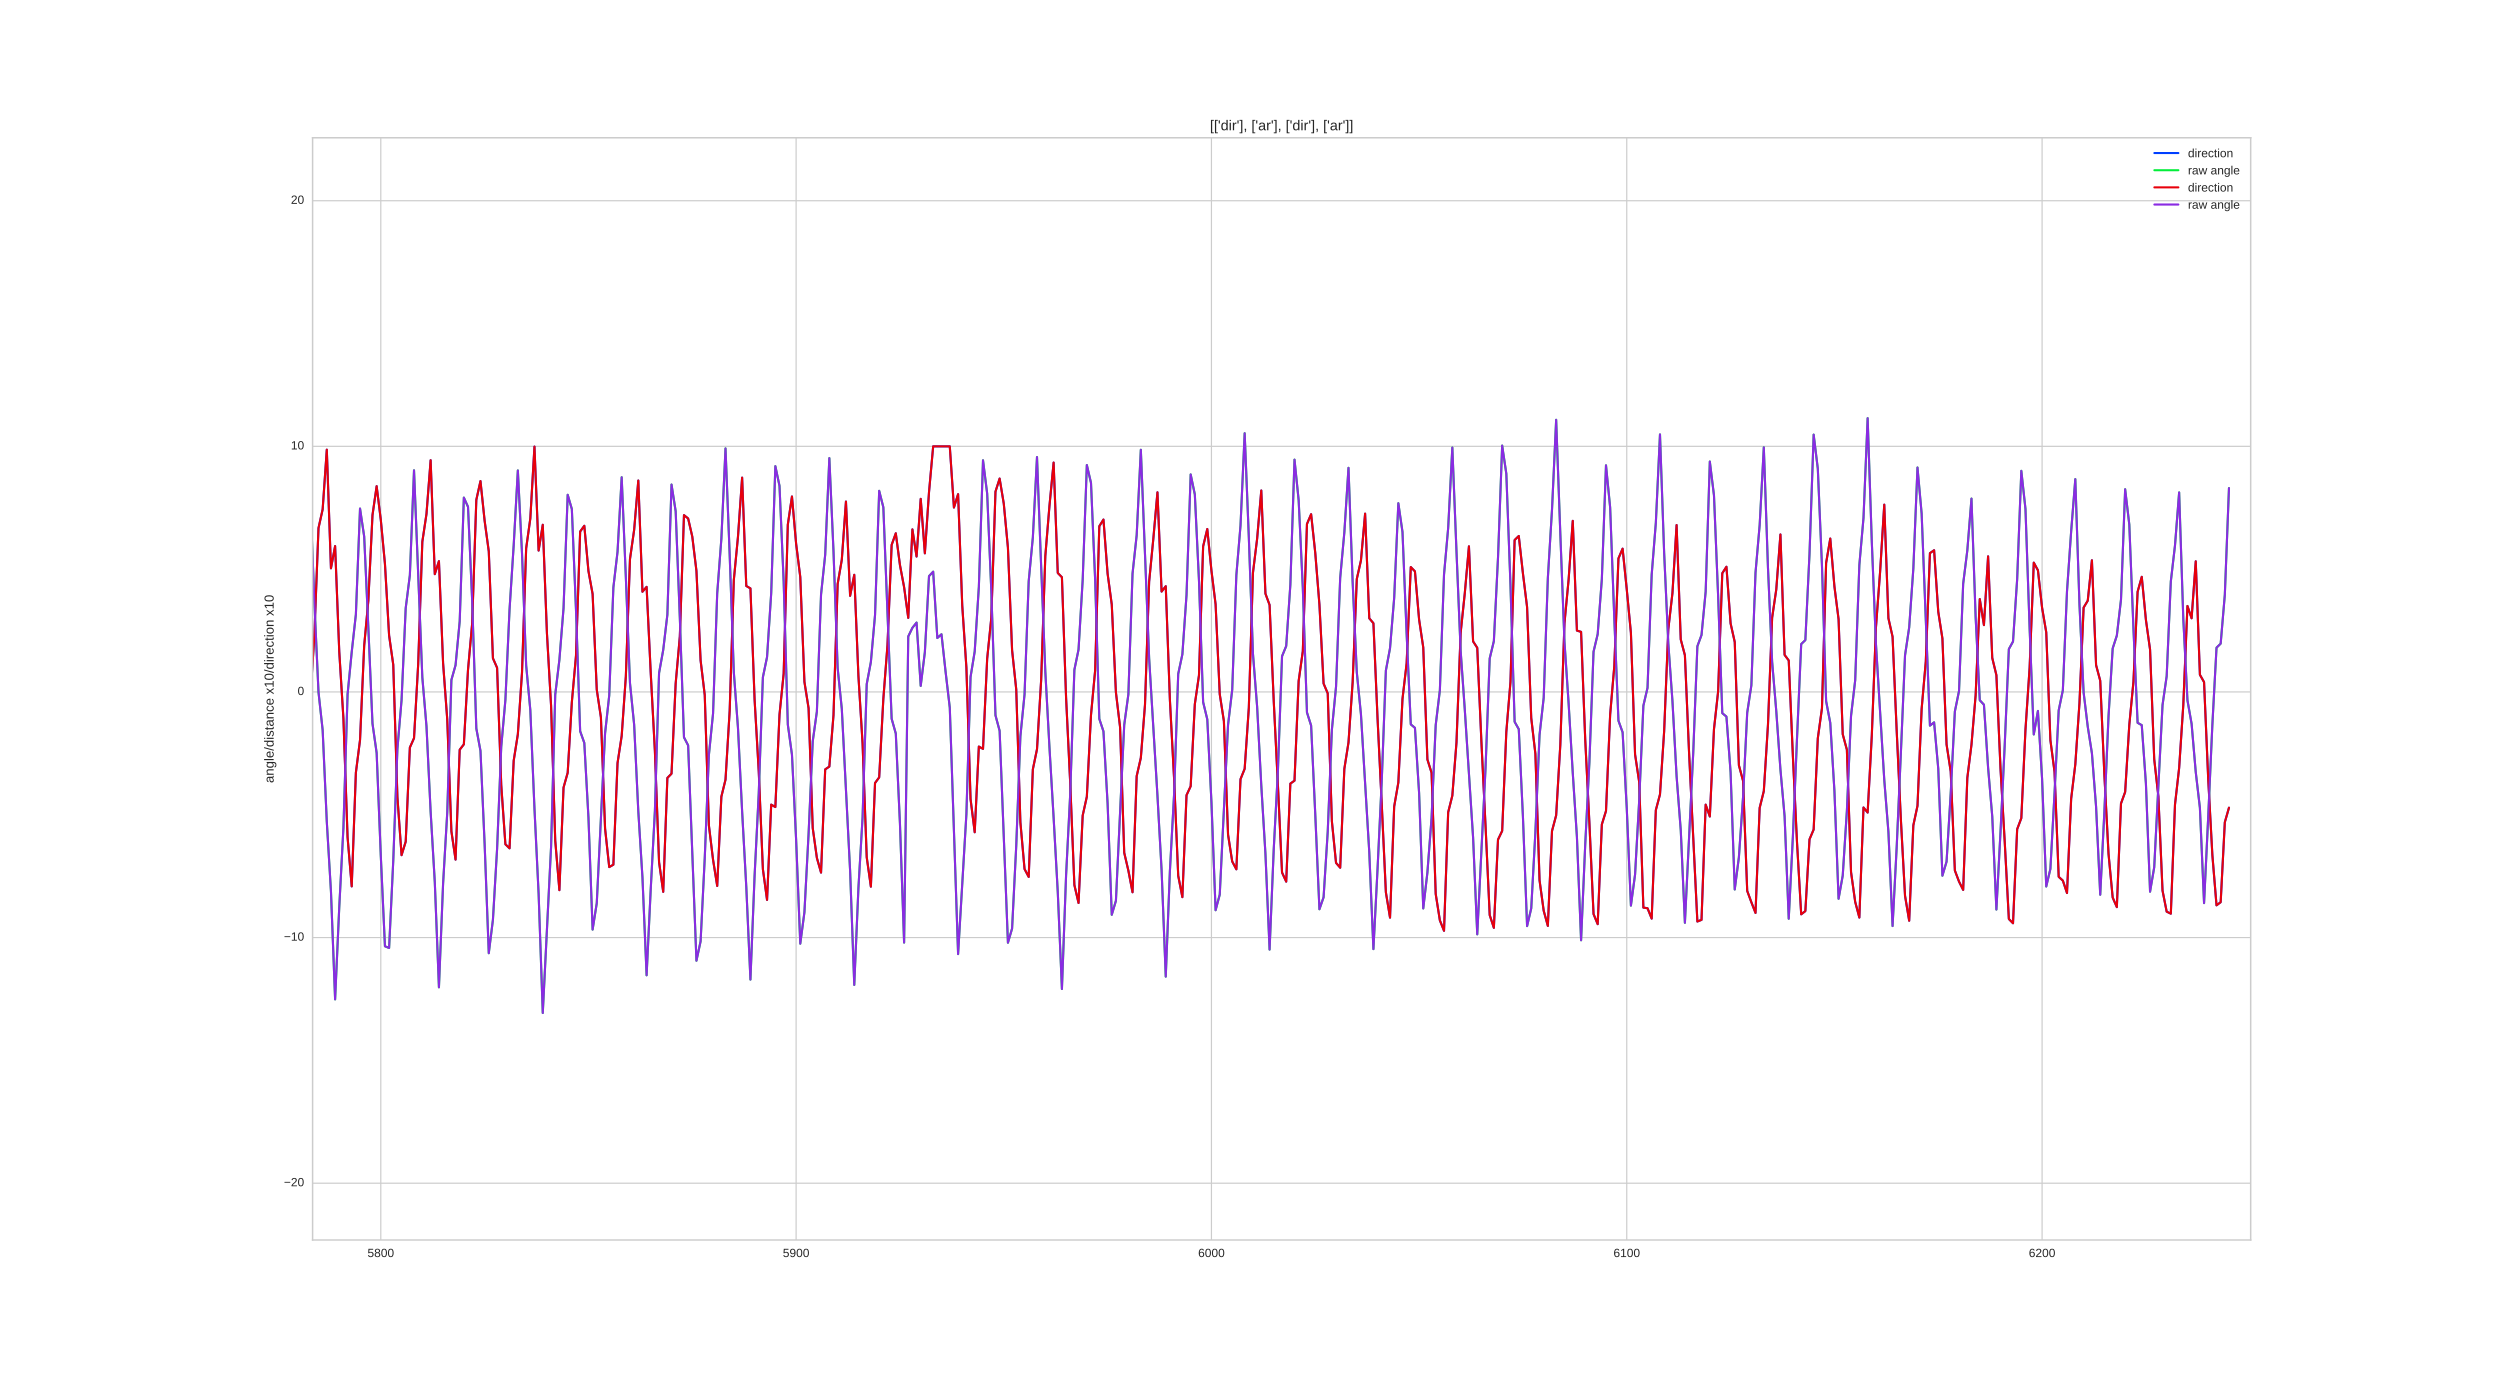 <?xml version="1.0" encoding="utf-8" standalone="no"?>
<!DOCTYPE svg PUBLIC "-//W3C//DTD SVG 1.1//EN"
  "http://www.w3.org/Graphics/SVG/1.1/DTD/svg11.dtd">
<!-- Created with matplotlib (http://matplotlib.org/) -->
<svg height="919pt" version="1.1" viewBox="0 0 1669 919" width="1669pt" xmlns="http://www.w3.org/2000/svg" xmlns:xlink="http://www.w3.org/1999/xlink">
 <defs>
  <style type="text/css">
*{stroke-linecap:butt;stroke-linejoin:round;stroke-miterlimit:100000;}
  </style>
 </defs>
 <g id="figure_1">
  <g id="patch_1">
   <path d="M 0 919.8 
L 1669.5 919.8 
L 1669.5 0 
L 0 0 
z
" style="fill:#ffffff;"/>
  </g>
  <g id="axes_1">
   <g id="patch_2">
    <path d="M 208.688 827.82 
L 1502.55 827.82 
L 1502.55 91.98 
L 208.688 91.98 
z
" style="fill:#ffffff;"/>
   </g>
   <g id="matplotlib.axis_1">
    <g id="xtick_1">
     <g id="line2d_1">
      <path clip-path="url(#pf42c8254c2)" d="M 254.217 827.82 
L 254.217 91.98 
" style="fill:none;stroke:#cccccc;stroke-linecap:round;stroke-width:0.8;"/>
     </g>
     <g id="line2d_2">
      <defs>
       <path d="M 0 0 
L 0 0 
" id="mb6e7151610" style="stroke:#262626;stroke-width:0.8;"/>
      </defs>
      <g>
       <use style="fill:#262626;stroke:#262626;stroke-width:0.8;" x="254.217" xlink:href="#mb6e7151610" y="827.82"/>
      </g>
     </g>
     <g id="line2d_3">
      <g>
       <use style="fill:#262626;stroke:#262626;stroke-width:0.8;" x="254.217" xlink:href="#mb6e7151610" y="91.98"/>
      </g>
     </g>
     <g id="text_1">
      <!-- 5800 -->
      <defs>
       <path d="M 51.422 22.406 
Q 51.422 17.234 49.859 12.938 
Q 48.297 8.641 45.219 5.531 
Q 42.141 2.438 37.578 0.719 
Q 33.016 -0.984 27 -0.984 
Q 21.578 -0.984 17.547 0.281 
Q 13.531 1.562 10.734 3.781 
Q 7.953 6 6.312 8.984 
Q 4.688 11.969 4 15.375 
L 12.891 16.406 
Q 13.422 14.453 14.391 12.625 
Q 15.375 10.797 17.062 9.344 
Q 18.75 7.906 21.219 7.047 
Q 23.688 6.203 27.203 6.203 
Q 30.609 6.203 33.391 7.25 
Q 36.188 8.297 38.156 10.344 
Q 40.141 12.406 41.203 15.375 
Q 42.281 18.359 42.281 22.219 
Q 42.281 25.391 41.25 28.047 
Q 40.234 30.719 38.328 32.641 
Q 36.422 34.578 33.656 35.641 
Q 30.906 36.719 27.391 36.719 
Q 25.203 36.719 23.344 36.328 
Q 21.484 35.938 19.891 35.25 
Q 18.312 34.578 17.016 33.672 
Q 15.719 32.766 14.594 31.781 
L 6 31.781 
L 8.297 68.797 
L 47.406 68.797 
L 47.406 61.328 
L 16.312 61.328 
L 14.984 39.5 
Q 17.328 41.312 20.844 42.594 
Q 24.359 43.891 29.203 43.891 
Q 34.328 43.891 38.422 42.328 
Q 42.531 40.766 45.406 37.906 
Q 48.297 35.062 49.859 31.109 
Q 51.422 27.156 51.422 22.406 
" id="LiberationSans-35"/>
       <path d="M 51.703 34.422 
Q 51.703 24.516 49.828 17.75 
Q 47.953 10.984 44.703 6.812 
Q 41.453 2.641 37.062 0.828 
Q 32.672 -0.984 27.688 -0.984 
Q 22.656 -0.984 18.312 0.828 
Q 13.969 2.641 10.766 6.781 
Q 7.562 10.938 5.734 17.703 
Q 3.906 24.469 3.906 34.422 
Q 3.906 44.828 5.734 51.641 
Q 7.562 58.453 10.781 62.5 
Q 14.016 66.547 18.406 68.188 
Q 22.797 69.828 27.984 69.828 
Q 32.906 69.828 37.219 68.188 
Q 41.547 66.547 44.766 62.5 
Q 48 58.453 49.844 51.641 
Q 51.703 44.828 51.703 34.422 
M 42.781 34.422 
Q 42.781 42.625 41.797 48.062 
Q 40.828 53.516 38.922 56.766 
Q 37.016 60.016 34.25 61.359 
Q 31.5 62.703 27.984 62.703 
Q 24.266 62.703 21.438 61.328 
Q 18.609 59.969 16.672 56.719 
Q 14.75 53.469 13.766 48.016 
Q 12.797 42.578 12.797 34.422 
Q 12.797 26.516 13.797 21.094 
Q 14.797 15.672 16.719 12.375 
Q 18.656 9.078 21.438 7.641 
Q 24.219 6.203 27.781 6.203 
Q 31.25 6.203 34.031 7.641 
Q 36.812 9.078 38.734 12.375 
Q 40.672 15.672 41.719 21.094 
Q 42.781 26.516 42.781 34.422 
" id="LiberationSans-30"/>
       <path d="M 51.266 19.188 
Q 51.266 14.797 49.875 11.109 
Q 48.484 7.422 45.625 4.734 
Q 42.781 2.047 38.328 0.531 
Q 33.891 -0.984 27.828 -0.984 
Q 21.781 -0.984 17.359 0.531 
Q 12.938 2.047 10.031 4.703 
Q 7.125 7.375 5.734 11.062 
Q 4.344 14.75 4.344 19.094 
Q 4.344 22.859 5.484 25.781 
Q 6.641 28.719 8.562 30.828 
Q 10.5 32.953 12.969 34.25 
Q 15.438 35.547 18.062 35.984 
L 18.062 36.188 
Q 15.188 36.859 12.906 38.375 
Q 10.641 39.891 9.094 42.016 
Q 7.562 44.141 6.75 46.719 
Q 5.953 49.312 5.953 52.203 
Q 5.953 55.812 7.344 59 
Q 8.734 62.203 11.469 64.625 
Q 14.203 67.047 18.25 68.438 
Q 22.312 69.828 27.641 69.828 
Q 33.25 69.828 37.375 68.406 
Q 41.5 67 44.203 64.578 
Q 46.922 62.156 48.234 58.938 
Q 49.562 55.719 49.562 52.094 
Q 49.562 49.266 48.75 46.672 
Q 47.953 44.094 46.406 41.969 
Q 44.875 39.844 42.594 38.344 
Q 40.328 36.859 37.359 36.281 
L 37.359 36.078 
Q 40.328 35.594 42.859 34.297 
Q 45.406 33.016 47.266 30.891 
Q 49.125 28.766 50.188 25.828 
Q 51.266 22.906 51.266 19.188 
M 40.438 51.609 
Q 40.438 54.203 39.766 56.344 
Q 39.109 58.5 37.594 60.031 
Q 36.078 61.578 33.641 62.422 
Q 31.203 63.281 27.641 63.281 
Q 24.172 63.281 21.781 62.422 
Q 19.391 61.578 17.844 60.031 
Q 16.312 58.5 15.625 56.344 
Q 14.938 54.203 14.938 51.609 
Q 14.938 49.562 15.469 47.406 
Q 16.016 45.266 17.422 43.5 
Q 18.844 41.75 21.328 40.625 
Q 23.828 39.5 27.734 39.5 
Q 31.891 39.5 34.406 40.625 
Q 36.922 41.75 38.25 43.5 
Q 39.594 45.266 40.016 47.406 
Q 40.438 49.562 40.438 51.609 
M 42.141 20.016 
Q 42.141 22.516 41.453 24.828 
Q 40.766 27.156 39.109 28.938 
Q 37.453 30.719 34.641 31.812 
Q 31.844 32.906 27.641 32.906 
Q 23.781 32.906 21.062 31.812 
Q 18.359 30.719 16.672 28.906 
Q 14.984 27.094 14.203 24.719 
Q 13.422 22.359 13.422 19.828 
Q 13.422 16.656 14.203 14.031 
Q 14.984 11.422 16.688 9.547 
Q 18.406 7.672 21.188 6.641 
Q 23.969 5.609 27.938 5.609 
Q 31.938 5.609 34.672 6.641 
Q 37.406 7.672 39.062 9.547 
Q 40.719 11.422 41.422 14.078 
Q 42.141 16.75 42.141 20.016 
" id="LiberationSans-38"/>
      </defs>
      <g style="fill:#262626;" transform="translate(245.319 839.217)scale(0.08 -0.08)">
       <use xlink:href="#LiberationSans-35"/>
       <use x="55.615" xlink:href="#LiberationSans-38"/>
       <use x="111.23" xlink:href="#LiberationSans-30"/>
       <use x="166.846" xlink:href="#LiberationSans-30"/>
      </g>
     </g>
    </g>
    <g id="xtick_2">
     <g id="line2d_4">
      <path clip-path="url(#pf42c8254c2)" d="M 531.486 827.82 
L 531.486 91.98 
" style="fill:none;stroke:#cccccc;stroke-linecap:round;stroke-width:0.8;"/>
     </g>
     <g id="line2d_5">
      <g>
       <use style="fill:#262626;stroke:#262626;stroke-width:0.8;" x="531.486" xlink:href="#mb6e7151610" y="827.82"/>
      </g>
     </g>
     <g id="line2d_6">
      <g>
       <use style="fill:#262626;stroke:#262626;stroke-width:0.8;" x="531.486" xlink:href="#mb6e7151610" y="91.98"/>
      </g>
     </g>
     <g id="text_2">
      <!-- 5900 -->
      <defs>
       <path d="M 50.875 35.797 
Q 50.875 26.609 49.141 19.703 
Q 47.406 12.797 44.188 8.203 
Q 40.969 3.609 36.344 1.312 
Q 31.734 -0.984 25.984 -0.984 
Q 22.016 -0.984 18.844 -0.172 
Q 15.672 0.641 13.172 2.344 
Q 10.688 4.047 8.922 6.781 
Q 7.172 9.516 6.109 13.375 
L 14.5 14.703 
Q 15.875 10.25 18.781 8.172 
Q 21.688 6.109 26.125 6.109 
Q 29.688 6.109 32.641 7.781 
Q 35.594 9.469 37.672 12.844 
Q 39.75 16.219 40.922 21.297 
Q 42.094 26.375 42.188 33.203 
Q 41.156 30.906 39.375 29.094 
Q 37.594 27.297 35.328 26.047 
Q 33.062 24.812 30.422 24.141 
Q 27.781 23.484 25.094 23.484 
Q 20.406 23.484 16.625 25.172 
Q 12.844 26.859 10.203 29.875 
Q 7.562 32.906 6.125 37.172 
Q 4.688 41.453 4.688 46.688 
Q 4.688 52 6.219 56.297 
Q 7.766 60.594 10.688 63.594 
Q 13.625 66.609 17.891 68.219 
Q 22.172 69.828 27.594 69.828 
Q 39.062 69.828 44.969 61.328 
Q 50.875 52.828 50.875 35.797 
M 41.312 44.281 
Q 41.312 48.094 40.406 51.453 
Q 39.5 54.828 37.719 57.312 
Q 35.938 59.812 33.328 61.25 
Q 30.719 62.703 27.297 62.703 
Q 24.125 62.703 21.578 61.578 
Q 19.047 60.453 17.281 58.375 
Q 15.531 56.297 14.578 53.312 
Q 13.625 50.344 13.625 46.688 
Q 13.625 43.219 14.469 40.234 
Q 15.328 37.25 17.031 35.078 
Q 18.75 32.906 21.281 31.656 
Q 23.828 30.422 27.203 30.422 
Q 29.641 30.422 32.156 31.25 
Q 34.672 32.078 36.688 33.781 
Q 38.719 35.5 40.016 38.109 
Q 41.312 40.719 41.312 44.281 
" id="LiberationSans-39"/>
      </defs>
      <g style="fill:#262626;" transform="translate(522.588 839.217)scale(0.08 -0.08)">
       <use xlink:href="#LiberationSans-35"/>
       <use x="55.615" xlink:href="#LiberationSans-39"/>
       <use x="111.23" xlink:href="#LiberationSans-30"/>
       <use x="166.846" xlink:href="#LiberationSans-30"/>
      </g>
     </g>
    </g>
    <g id="xtick_3">
     <g id="line2d_7">
      <path clip-path="url(#pf42c8254c2)" d="M 808.755 827.82 
L 808.755 91.98 
" style="fill:none;stroke:#cccccc;stroke-linecap:round;stroke-width:0.8;"/>
     </g>
     <g id="line2d_8">
      <g>
       <use style="fill:#262626;stroke:#262626;stroke-width:0.8;" x="808.755" xlink:href="#mb6e7151610" y="827.82"/>
      </g>
     </g>
     <g id="line2d_9">
      <g>
       <use style="fill:#262626;stroke:#262626;stroke-width:0.8;" x="808.755" xlink:href="#mb6e7151610" y="91.98"/>
      </g>
     </g>
     <g id="text_3">
      <!-- 6000 -->
      <defs>
       <path d="M 51.219 22.516 
Q 51.219 17.328 49.781 13 
Q 48.344 8.688 45.531 5.578 
Q 42.719 2.484 38.562 0.75 
Q 34.422 -0.984 29 -0.984 
Q 23 -0.984 18.5 1.312 
Q 14.016 3.609 11.031 7.922 
Q 8.062 12.25 6.562 18.531 
Q 5.078 24.812 5.078 32.812 
Q 5.078 42 6.766 48.922 
Q 8.453 55.859 11.625 60.5 
Q 14.797 65.141 19.359 67.484 
Q 23.922 69.828 29.688 69.828 
Q 33.203 69.828 36.281 69.094 
Q 39.359 68.359 41.875 66.719 
Q 44.391 65.094 46.281 62.406 
Q 48.188 59.719 49.312 55.812 
L 40.922 54.297 
Q 39.547 58.734 36.547 60.719 
Q 33.547 62.703 29.594 62.703 
Q 25.984 62.703 23.047 60.984 
Q 20.125 59.281 18.062 55.875 
Q 16.016 52.484 14.906 47.359 
Q 13.812 42.234 13.812 35.406 
Q 16.219 39.844 20.562 42.156 
Q 24.906 44.484 30.516 44.484 
Q 35.203 44.484 39.016 42.969 
Q 42.828 41.453 45.531 38.594 
Q 48.25 35.75 49.734 31.672 
Q 51.219 27.594 51.219 22.516 
M 42.281 22.125 
Q 42.281 25.688 41.406 28.562 
Q 40.531 31.453 38.766 33.469 
Q 37.016 35.5 34.422 36.594 
Q 31.844 37.703 28.422 37.703 
Q 26.031 37.703 23.578 36.984 
Q 21.141 36.281 19.156 34.688 
Q 17.188 33.109 15.938 30.516 
Q 14.703 27.938 14.703 24.219 
Q 14.703 20.406 15.672 17.109 
Q 16.656 13.812 18.484 11.375 
Q 20.312 8.938 22.891 7.516 
Q 25.484 6.109 28.719 6.109 
Q 31.891 6.109 34.406 7.203 
Q 36.922 8.297 38.672 10.375 
Q 40.438 12.453 41.359 15.422 
Q 42.281 18.406 42.281 22.125 
" id="LiberationSans-36"/>
      </defs>
      <g style="fill:#262626;" transform="translate(799.857 839.217)scale(0.08 -0.08)">
       <use xlink:href="#LiberationSans-36"/>
       <use x="55.615" xlink:href="#LiberationSans-30"/>
       <use x="111.23" xlink:href="#LiberationSans-30"/>
       <use x="166.846" xlink:href="#LiberationSans-30"/>
      </g>
     </g>
    </g>
    <g id="xtick_4">
     <g id="line2d_10">
      <path clip-path="url(#pf42c8254c2)" d="M 1086.024 827.82 
L 1086.024 91.98 
" style="fill:none;stroke:#cccccc;stroke-linecap:round;stroke-width:0.8;"/>
     </g>
     <g id="line2d_11">
      <g>
       <use style="fill:#262626;stroke:#262626;stroke-width:0.8;" x="1086.024" xlink:href="#mb6e7151610" y="827.82"/>
      </g>
     </g>
     <g id="line2d_12">
      <g>
       <use style="fill:#262626;stroke:#262626;stroke-width:0.8;" x="1086.024" xlink:href="#mb6e7151610" y="91.98"/>
      </g>
     </g>
     <g id="text_4">
      <!-- 6100 -->
      <defs>
       <path d="M 7.625 0 
L 7.625 7.469 
L 25.141 7.469 
L 25.141 60.406 
L 9.625 49.312 
L 9.625 57.625 
L 25.875 68.797 
L 33.984 68.797 
L 33.984 7.469 
L 50.734 7.469 
L 50.734 0 
z
" id="LiberationSans-31"/>
      </defs>
      <g style="fill:#262626;" transform="translate(1077.126 839.217)scale(0.08 -0.08)">
       <use xlink:href="#LiberationSans-36"/>
       <use x="55.615" xlink:href="#LiberationSans-31"/>
       <use x="111.23" xlink:href="#LiberationSans-30"/>
       <use x="166.846" xlink:href="#LiberationSans-30"/>
      </g>
     </g>
    </g>
    <g id="xtick_5">
     <g id="line2d_13">
      <path clip-path="url(#pf42c8254c2)" d="M 1363.293 827.82 
L 1363.293 91.98 
" style="fill:none;stroke:#cccccc;stroke-linecap:round;stroke-width:0.8;"/>
     </g>
     <g id="line2d_14">
      <g>
       <use style="fill:#262626;stroke:#262626;stroke-width:0.8;" x="1363.293" xlink:href="#mb6e7151610" y="827.82"/>
      </g>
     </g>
     <g id="line2d_15">
      <g>
       <use style="fill:#262626;stroke:#262626;stroke-width:0.8;" x="1363.293" xlink:href="#mb6e7151610" y="91.98"/>
      </g>
     </g>
     <g id="text_5">
      <!-- 6200 -->
      <defs>
       <path d="M 5.031 0 
L 5.031 6.203 
Q 7.516 11.922 11.109 16.281 
Q 14.703 20.656 18.656 24.188 
Q 22.609 27.734 26.484 30.766 
Q 30.375 33.797 33.5 36.812 
Q 36.625 39.844 38.547 43.156 
Q 40.484 46.484 40.484 50.688 
Q 40.484 53.609 39.594 55.828 
Q 38.719 58.062 37.062 59.562 
Q 35.406 61.078 33.078 61.828 
Q 30.766 62.594 27.938 62.594 
Q 25.297 62.594 22.969 61.859 
Q 20.656 61.141 18.844 59.672 
Q 17.047 58.203 15.891 56.031 
Q 14.75 53.859 14.406 50.984 
L 5.422 51.812 
Q 5.859 55.516 7.469 58.781 
Q 9.078 62.062 11.906 64.531 
Q 14.75 67 18.719 68.406 
Q 22.703 69.828 27.938 69.828 
Q 33.062 69.828 37.062 68.609 
Q 41.062 67.391 43.812 64.984 
Q 46.578 62.594 48.047 59.078 
Q 49.516 55.562 49.516 50.984 
Q 49.516 47.516 48.266 44.391 
Q 47.016 41.266 44.938 38.422 
Q 42.875 35.594 40.141 32.953 
Q 37.406 30.328 34.422 27.812 
Q 31.453 25.297 28.422 22.828 
Q 25.391 20.359 22.719 17.859 
Q 20.062 15.375 17.969 12.812 
Q 15.875 10.25 14.703 7.469 
L 50.594 7.469 
L 50.594 0 
z
" id="LiberationSans-32"/>
      </defs>
      <g style="fill:#262626;" transform="translate(1354.395 839.217)scale(0.08 -0.08)">
       <use xlink:href="#LiberationSans-36"/>
       <use x="55.615" xlink:href="#LiberationSans-32"/>
       <use x="111.23" xlink:href="#LiberationSans-30"/>
       <use x="166.846" xlink:href="#LiberationSans-30"/>
      </g>
     </g>
    </g>
   </g>
   <g id="matplotlib.axis_2">
    <g id="ytick_1">
     <g id="line2d_16">
      <path clip-path="url(#pf42c8254c2)" d="M 208.688 789.888 
L 1502.55 789.888 
" style="fill:none;stroke:#cccccc;stroke-linecap:round;stroke-width:0.8;"/>
     </g>
     <g id="line2d_17">
      <g>
       <use style="fill:#262626;stroke:#262626;stroke-width:0.8;" x="208.688" xlink:href="#mb6e7151610" y="789.888"/>
      </g>
     </g>
     <g id="line2d_18">
      <g>
       <use style="fill:#262626;stroke:#262626;stroke-width:0.8;" x="1502.55" xlink:href="#mb6e7151610" y="789.888"/>
      </g>
     </g>
     <g id="text_6">
      <!-- −20 -->
      <defs>
       <path d="M 4.938 29.688 
L 4.938 36.812 
L 53.516 36.812 
L 53.516 29.688 
z
" id="LiberationSans-2212"/>
      </defs>
      <g style="fill:#262626;" transform="translate(189.518 791.957)scale(0.08 -0.08)">
       <use xlink:href="#LiberationSans-2212"/>
       <use x="58.398" xlink:href="#LiberationSans-32"/>
       <use x="114.014" xlink:href="#LiberationSans-30"/>
      </g>
     </g>
    </g>
    <g id="ytick_2">
     <g id="line2d_19">
      <path clip-path="url(#pf42c8254c2)" d="M 208.688 625.92 
L 1502.55 625.92 
" style="fill:none;stroke:#cccccc;stroke-linecap:round;stroke-width:0.8;"/>
     </g>
     <g id="line2d_20">
      <g>
       <use style="fill:#262626;stroke:#262626;stroke-width:0.8;" x="208.688" xlink:href="#mb6e7151610" y="625.92"/>
      </g>
     </g>
     <g id="line2d_21">
      <g>
       <use style="fill:#262626;stroke:#262626;stroke-width:0.8;" x="1502.55" xlink:href="#mb6e7151610" y="625.92"/>
      </g>
     </g>
     <g id="text_7">
      <!-- −10 -->
      <g style="fill:#262626;" transform="translate(189.518 627.988)scale(0.08 -0.08)">
       <use xlink:href="#LiberationSans-2212"/>
       <use x="58.398" xlink:href="#LiberationSans-31"/>
       <use x="114.014" xlink:href="#LiberationSans-30"/>
      </g>
     </g>
    </g>
    <g id="ytick_3">
     <g id="line2d_22">
      <path clip-path="url(#pf42c8254c2)" d="M 208.688 461.951 
L 1502.55 461.951 
" style="fill:none;stroke:#cccccc;stroke-linecap:round;stroke-width:0.8;"/>
     </g>
     <g id="line2d_23">
      <g>
       <use style="fill:#262626;stroke:#262626;stroke-width:0.8;" x="208.688" xlink:href="#mb6e7151610" y="461.951"/>
      </g>
     </g>
     <g id="line2d_24">
      <g>
       <use style="fill:#262626;stroke:#262626;stroke-width:0.8;" x="1502.55" xlink:href="#mb6e7151610" y="461.951"/>
      </g>
     </g>
     <g id="text_8">
      <!-- 0 -->
      <g style="fill:#262626;" transform="translate(198.639 464.02)scale(0.08 -0.08)">
       <use xlink:href="#LiberationSans-30"/>
      </g>
     </g>
    </g>
    <g id="ytick_4">
     <g id="line2d_25">
      <path clip-path="url(#pf42c8254c2)" d="M 208.688 297.983 
L 1502.55 297.983 
" style="fill:none;stroke:#cccccc;stroke-linecap:round;stroke-width:0.8;"/>
     </g>
     <g id="line2d_26">
      <g>
       <use style="fill:#262626;stroke:#262626;stroke-width:0.8;" x="208.688" xlink:href="#mb6e7151610" y="297.983"/>
      </g>
     </g>
     <g id="line2d_27">
      <g>
       <use style="fill:#262626;stroke:#262626;stroke-width:0.8;" x="1502.55" xlink:href="#mb6e7151610" y="297.983"/>
      </g>
     </g>
     <g id="text_9">
      <!-- 10 -->
      <g style="fill:#262626;" transform="translate(194.19 300.052)scale(0.08 -0.08)">
       <use xlink:href="#LiberationSans-31"/>
       <use x="55.615" xlink:href="#LiberationSans-30"/>
      </g>
     </g>
    </g>
    <g id="ytick_5">
     <g id="line2d_28">
      <path clip-path="url(#pf42c8254c2)" d="M 208.688 134.015 
L 1502.55 134.015 
" style="fill:none;stroke:#cccccc;stroke-linecap:round;stroke-width:0.8;"/>
     </g>
     <g id="line2d_29">
      <g>
       <use style="fill:#262626;stroke:#262626;stroke-width:0.8;" x="208.688" xlink:href="#mb6e7151610" y="134.015"/>
      </g>
     </g>
     <g id="line2d_30">
      <g>
       <use style="fill:#262626;stroke:#262626;stroke-width:0.8;" x="1502.55" xlink:href="#mb6e7151610" y="134.015"/>
      </g>
     </g>
     <g id="text_10">
      <!-- 20 -->
      <g style="fill:#262626;" transform="translate(194.19 136.083)scale(0.08 -0.08)">
       <use xlink:href="#LiberationSans-32"/>
       <use x="55.615" xlink:href="#LiberationSans-30"/>
      </g>
     </g>
    </g>
    <g id="text_11">
     <!-- angle/distance x10/direction x10 -->
     <defs>
      <path d="M 40.094 8.5 
Q 37.641 3.422 33.609 1.219 
Q 29.594 -0.984 23.641 -0.984 
Q 13.625 -0.984 8.906 5.75 
Q 4.203 12.5 4.203 26.172 
Q 4.203 53.812 23.641 53.812 
Q 29.641 53.812 33.641 51.609 
Q 37.641 49.422 40.094 44.625 
L 40.188 44.625 
Q 40.188 45.125 40.156 46.172 
Q 40.141 47.219 40.109 48.359 
Q 40.094 49.516 40.094 50.531 
Q 40.094 51.562 40.094 52 
L 40.094 72.469 
L 48.875 72.469 
L 48.875 10.891 
Q 48.875 8.984 48.891 7.219 
Q 48.922 5.469 48.969 4 
Q 49.031 2.547 49.078 1.484 
Q 49.125 0.438 49.172 0 
L 40.766 0 
Q 40.672 0.484 40.594 1.391 
Q 40.531 2.297 40.453 3.469 
Q 40.375 4.641 40.328 5.938 
Q 40.281 7.234 40.281 8.5 
z
M 13.422 26.469 
Q 13.422 21 14.109 17.094 
Q 14.797 13.188 16.312 10.672 
Q 17.828 8.156 20.172 6.984 
Q 22.516 5.812 25.875 5.812 
Q 29.344 5.812 32 6.938 
Q 34.672 8.062 36.453 10.578 
Q 38.234 13.094 39.156 17.141 
Q 40.094 21.188 40.094 27.047 
Q 40.094 32.672 39.156 36.547 
Q 38.234 40.438 36.422 42.828 
Q 34.625 45.219 32 46.266 
Q 29.391 47.312 25.984 47.312 
Q 22.75 47.312 20.406 46.188 
Q 18.062 45.062 16.5 42.578 
Q 14.938 40.094 14.172 36.109 
Q 13.422 32.125 13.422 26.469 
" id="LiberationSans-64"/>
      <path d="M 13.484 24.562 
Q 13.484 20.406 14.328 16.906 
Q 15.188 13.422 16.969 10.906 
Q 18.75 8.406 21.531 7 
Q 24.312 5.609 28.219 5.609 
Q 33.938 5.609 37.375 7.906 
Q 40.828 10.203 42.047 13.719 
L 49.75 11.531 
Q 48.922 9.328 47.438 7.109 
Q 45.953 4.891 43.453 3.094 
Q 40.969 1.312 37.234 0.156 
Q 33.5 -0.984 28.219 -0.984 
Q 16.5 -0.984 10.375 6 
Q 4.25 12.984 4.25 26.766 
Q 4.25 34.188 6.094 39.328 
Q 7.953 44.484 11.172 47.703 
Q 14.406 50.922 18.703 52.359 
Q 23 53.812 27.875 53.812 
Q 34.516 53.812 38.984 51.656 
Q 43.453 49.516 46.156 45.719 
Q 48.875 41.938 50.016 36.812 
Q 51.172 31.688 51.172 25.734 
L 51.172 24.562 
z
M 42.094 31.297 
Q 41.359 39.656 37.844 43.484 
Q 34.328 47.312 27.734 47.312 
Q 25.531 47.312 23.109 46.609 
Q 20.703 45.906 18.656 44.094 
Q 16.609 42.281 15.188 39.172 
Q 13.766 36.078 13.578 31.297 
z
" id="LiberationSans-65"/>
      <path d="M 26.766 -20.75 
Q 22.219 -20.75 18.703 -19.812 
Q 15.188 -18.891 12.688 -17.156 
Q 10.203 -15.438 8.641 -13.031 
Q 7.078 -10.641 6.391 -7.719 
L 15.234 -6.453 
Q 16.109 -10.109 19.109 -12.078 
Q 22.125 -14.062 27 -14.062 
Q 29.984 -14.062 32.422 -13.234 
Q 34.859 -12.406 36.562 -10.562 
Q 38.281 -8.734 39.203 -5.797 
Q 40.141 -2.875 40.141 1.312 
L 40.141 9.812 
L 40.047 9.812 
Q 39.062 7.812 37.625 5.984 
Q 36.188 4.156 34.109 2.734 
Q 32.031 1.312 29.297 0.453 
Q 26.562 -0.391 23.047 -0.391 
Q 18.016 -0.391 14.422 1.297 
Q 10.844 2.984 8.562 6.344 
Q 6.297 9.719 5.25 14.719 
Q 4.203 19.734 4.203 26.312 
Q 4.203 32.672 5.25 37.75 
Q 6.297 42.828 8.656 46.359 
Q 11.031 49.906 14.812 51.781 
Q 18.609 53.656 24.031 53.656 
Q 29.641 53.656 33.766 51.094 
Q 37.891 48.531 40.141 43.797 
L 40.234 43.797 
Q 40.234 45.016 40.297 46.531 
Q 40.375 48.047 40.453 49.391 
Q 40.531 50.734 40.625 51.703 
Q 40.719 52.688 40.828 52.828 
L 49.172 52.828 
Q 49.125 52.391 49.078 51.344 
Q 49.031 50.297 48.969 48.828 
Q 48.922 47.359 48.891 45.578 
Q 48.875 43.797 48.875 41.891 
L 48.875 1.516 
Q 48.875 -9.578 43.422 -15.156 
Q 37.984 -20.75 26.766 -20.75 
M 40.141 26.422 
Q 40.141 31.938 38.938 35.859 
Q 37.75 39.797 35.797 42.281 
Q 33.844 44.781 31.328 45.953 
Q 28.812 47.125 26.172 47.125 
Q 22.797 47.125 20.375 45.953 
Q 17.969 44.781 16.375 42.266 
Q 14.797 39.75 14.031 35.812 
Q 13.281 31.891 13.281 26.422 
Q 13.281 20.703 14.031 16.812 
Q 14.797 12.938 16.359 10.547 
Q 17.922 8.156 20.312 7.125 
Q 22.703 6.109 26.031 6.109 
Q 28.656 6.109 31.172 7.219 
Q 33.688 8.344 35.688 10.781 
Q 37.703 13.234 38.922 17.094 
Q 40.141 20.953 40.141 26.422 
" id="LiberationSans-67"/>
      <path d="M 20.219 -0.984 
Q 12.25 -0.984 8.25 3.219 
Q 4.25 7.422 4.25 14.75 
Q 4.25 19.969 6.219 23.312 
Q 8.203 26.656 11.391 28.562 
Q 14.594 30.469 18.688 31.203 
Q 22.797 31.938 27.047 32.031 
L 38.922 32.234 
L 38.922 35.109 
Q 38.922 38.375 38.234 40.672 
Q 37.547 42.969 36.125 44.375 
Q 34.719 45.797 32.594 46.453 
Q 30.469 47.125 27.594 47.125 
Q 25.047 47.125 23 46.75 
Q 20.953 46.391 19.438 45.438 
Q 17.922 44.484 16.984 42.844 
Q 16.062 41.219 15.766 38.719 
L 6.594 39.547 
Q 7.078 42.672 8.438 45.281 
Q 9.812 47.906 12.328 49.797 
Q 14.844 51.703 18.625 52.75 
Q 22.406 53.812 27.781 53.812 
Q 37.75 53.812 42.766 49.234 
Q 47.797 44.672 47.797 36.031 
L 47.797 13.281 
Q 47.797 9.375 48.828 7.391 
Q 49.859 5.422 52.734 5.422 
Q 53.469 5.422 54.203 5.516 
Q 54.938 5.609 55.609 5.766 
L 55.609 0.297 
Q 53.953 -0.094 52.312 -0.281 
Q 50.688 -0.484 48.828 -0.484 
Q 46.344 -0.484 44.562 0.172 
Q 42.781 0.828 41.656 2.172 
Q 40.531 3.516 39.938 5.484 
Q 39.359 7.469 39.203 10.109 
L 38.922 10.109 
Q 37.5 7.562 35.812 5.516 
Q 34.125 3.469 31.875 2.031 
Q 29.641 0.594 26.781 -0.188 
Q 23.922 -0.984 20.219 -0.984 
M 22.219 5.609 
Q 26.422 5.609 29.562 7.141 
Q 32.719 8.688 34.781 11.078 
Q 36.859 13.484 37.891 16.312 
Q 38.922 19.141 38.922 21.734 
L 38.922 26.078 
L 29.297 25.875 
Q 26.078 25.828 23.172 25.406 
Q 20.266 25 18.062 23.781 
Q 15.875 22.562 14.578 20.359 
Q 13.281 18.172 13.281 14.594 
Q 13.281 10.297 15.594 7.953 
Q 17.922 5.609 22.219 5.609 
" id="LiberationSans-61"/>
      <path d="M 27.047 0.391 
Q 25.047 -0.141 22.969 -0.453 
Q 20.906 -0.781 18.172 -0.781 
Q 7.625 -0.781 7.625 11.188 
L 7.625 46.438 
L 1.516 46.438 
L 1.516 52.828 
L 7.953 52.828 
L 10.547 64.656 
L 16.406 64.656 
L 16.406 52.828 
L 26.172 52.828 
L 26.172 46.438 
L 16.406 46.438 
L 16.406 13.094 
Q 16.406 9.281 17.641 7.734 
Q 18.891 6.203 21.969 6.203 
Q 23.25 6.203 24.438 6.391 
Q 25.641 6.594 27.047 6.891 
z
" id="LiberationSans-74"/>
      <path d="M 6.938 0 
L 6.938 40.531 
Q 6.938 42.188 6.906 43.922 
Q 6.891 45.656 6.828 47.266 
Q 6.781 48.875 6.734 50.281 
Q 6.688 51.703 6.641 52.828 
L 14.938 52.828 
Q 14.984 51.703 15.062 50.266 
Q 15.141 48.828 15.203 47.312 
Q 15.281 45.797 15.297 44.406 
Q 15.328 43.016 15.328 42.047 
L 15.531 42.047 
Q 16.453 45.062 17.5 47.281 
Q 18.562 49.516 19.969 50.953 
Q 21.391 52.391 23.344 53.094 
Q 25.297 53.812 28.078 53.812 
Q 29.156 53.812 30.125 53.641 
Q 31.109 53.469 31.641 53.328 
L 31.641 45.266 
Q 30.766 45.516 29.594 45.625 
Q 28.422 45.75 26.953 45.75 
Q 23.922 45.75 21.797 44.375 
Q 19.672 43.016 18.328 40.594 
Q 17 38.188 16.359 34.844 
Q 15.719 31.5 15.719 27.547 
L 15.719 0 
z
" id="LiberationSans-72"/>
      <path d="M 13.422 26.656 
Q 13.422 22.125 14.078 18.312 
Q 14.75 14.5 16.312 11.734 
Q 17.875 8.984 20.438 7.469 
Q 23 5.953 26.766 5.953 
Q 31.453 5.953 34.594 8.484 
Q 37.75 11.031 38.484 16.312 
L 47.359 15.719 
Q 46.922 12.453 45.453 9.422 
Q 44 6.391 41.484 4.094 
Q 38.969 1.812 35.344 0.406 
Q 31.734 -0.984 27 -0.984 
Q 20.797 -0.984 16.453 1.109 
Q 12.109 3.219 9.391 6.906 
Q 6.688 10.594 5.469 15.594 
Q 4.25 20.609 4.25 26.469 
Q 4.25 31.781 5.125 35.859 
Q 6 39.938 7.594 42.984 
Q 9.188 46.047 11.328 48.125 
Q 13.484 50.203 15.984 51.438 
Q 18.5 52.688 21.281 53.25 
Q 24.078 53.812 26.906 53.812 
Q 31.344 53.812 34.812 52.594 
Q 38.281 51.375 40.797 49.25 
Q 43.312 47.125 44.875 44.234 
Q 46.438 41.359 47.078 38.031 
L 38.031 37.359 
Q 37.359 41.75 34.562 44.328 
Q 31.781 46.922 26.656 46.922 
Q 22.906 46.922 20.391 45.672 
Q 17.875 44.438 16.312 41.922 
Q 14.75 39.406 14.078 35.594 
Q 13.422 31.781 13.422 26.656 
" id="LiberationSans-63"/>
      <path d="M 6.688 64.062 
L 6.688 72.469 
L 15.484 72.469 
L 15.484 64.062 
z
M 6.688 0 
L 6.688 52.828 
L 15.484 52.828 
L 15.484 0 
z
" id="LiberationSans-69"/>
      <path d="M 0 -0.984 
L 20.062 72.469 
L 27.781 72.469 
L 7.906 -0.984 
z
" id="LiberationSans-2f"/>
      <path d="M 39.109 0 
L 24.906 21.688 
L 10.594 0 
L 1.125 0 
L 19.922 27.156 
L 2 52.828 
L 11.719 52.828 
L 24.906 32.281 
L 37.984 52.828 
L 47.797 52.828 
L 29.891 27.25 
L 48.922 0 
z
" id="LiberationSans-78"/>
      <path d="M 40.281 0 
L 40.281 33.5 
Q 40.281 37.359 39.719 39.938 
Q 39.156 42.531 37.891 44.109 
Q 36.625 45.703 34.547 46.359 
Q 32.469 47.016 29.391 47.016 
Q 26.266 47.016 23.75 45.922 
Q 21.234 44.828 19.453 42.75 
Q 17.672 40.672 16.688 37.625 
Q 15.719 34.578 15.719 30.609 
L 15.719 0 
L 6.938 0 
L 6.938 41.547 
Q 6.938 43.219 6.906 45.047 
Q 6.891 46.875 6.828 48.5 
Q 6.781 50.141 6.734 51.312 
Q 6.688 52.484 6.641 52.828 
L 14.938 52.828 
Q 14.984 52.594 15.031 51.516 
Q 15.094 50.438 15.156 49.047 
Q 15.234 47.656 15.281 46.219 
Q 15.328 44.781 15.328 43.797 
L 15.484 43.797 
Q 16.75 46.094 18.266 47.953 
Q 19.781 49.812 21.781 51.094 
Q 23.781 52.391 26.359 53.094 
Q 28.953 53.812 32.375 53.812 
Q 36.766 53.812 39.938 52.734 
Q 43.109 51.656 45.156 49.406 
Q 47.219 47.172 48.172 43.625 
Q 49.125 40.094 49.125 35.203 
L 49.125 0 
z
" id="LiberationSans-6e"/>
      <path d="M 51.422 26.469 
Q 51.422 12.594 45.312 5.797 
Q 39.203 -0.984 27.594 -0.984 
Q 22.078 -0.984 17.719 0.672 
Q 13.375 2.344 10.375 5.766 
Q 7.375 9.188 5.781 14.328 
Q 4.203 19.484 4.203 26.469 
Q 4.203 53.812 27.875 53.812 
Q 34.031 53.812 38.5 52.094 
Q 42.969 50.391 45.828 46.969 
Q 48.688 43.562 50.047 38.422 
Q 51.422 33.297 51.422 26.469 
M 42.188 26.469 
Q 42.188 32.625 41.234 36.625 
Q 40.281 40.625 38.453 43.016 
Q 36.625 45.406 33.984 46.359 
Q 31.344 47.312 28.031 47.312 
Q 24.656 47.312 21.938 46.312 
Q 19.234 45.312 17.328 42.891 
Q 15.438 40.484 14.422 36.469 
Q 13.422 32.469 13.422 26.469 
Q 13.422 20.312 14.5 16.281 
Q 15.578 12.25 17.453 9.859 
Q 19.344 7.469 21.906 6.484 
Q 24.469 5.516 27.484 5.516 
Q 30.859 5.516 33.594 6.469 
Q 36.328 7.422 38.234 9.812 
Q 40.141 12.203 41.156 16.25 
Q 42.188 20.312 42.188 26.469 
" id="LiberationSans-6f"/>
      <path d="M 6.734 0 
L 6.734 72.469 
L 15.531 72.469 
L 15.531 0 
z
" id="LiberationSans-6c"/>
      <path id="LiberationSans-20"/>
      <path d="M 46.391 14.594 
Q 46.391 10.891 44.938 7.984 
Q 43.5 5.078 40.766 3.094 
Q 38.031 1.125 34.047 0.062 
Q 30.078 -0.984 24.953 -0.984 
Q 20.359 -0.984 16.672 -0.266 
Q 12.984 0.438 10.203 2 
Q 7.422 3.562 5.531 6.125 
Q 3.656 8.688 2.781 12.406 
L 10.547 13.922 
Q 11.672 9.672 15.188 7.688 
Q 18.703 5.719 24.953 5.719 
Q 27.781 5.719 30.141 6.109 
Q 32.516 6.5 34.219 7.453 
Q 35.938 8.406 36.891 9.984 
Q 37.844 11.578 37.844 13.922 
Q 37.844 16.312 36.719 17.844 
Q 35.594 19.391 33.594 20.406 
Q 31.594 21.438 28.734 22.188 
Q 25.875 22.953 22.469 23.875 
Q 19.281 24.703 16.156 25.734 
Q 13.031 26.766 10.516 28.438 
Q 8.016 30.125 6.453 32.609 
Q 4.891 35.109 4.891 38.875 
Q 4.891 46.094 10.031 49.875 
Q 15.188 53.656 25.047 53.656 
Q 33.797 53.656 38.938 50.578 
Q 44.094 47.516 45.453 40.719 
L 37.547 39.75 
Q 37.109 41.797 35.938 43.188 
Q 34.766 44.578 33.109 45.438 
Q 31.453 46.297 29.375 46.656 
Q 27.297 47.016 25.047 47.016 
Q 19.094 47.016 16.25 45.203 
Q 13.422 43.406 13.422 39.75 
Q 13.422 37.594 14.469 36.203 
Q 15.531 34.812 17.406 33.859 
Q 19.281 32.906 21.922 32.203 
Q 24.562 31.5 27.734 30.719 
Q 29.828 30.172 32.031 29.562 
Q 34.234 28.953 36.297 28.094 
Q 38.375 27.25 40.203 26.094 
Q 42.047 24.953 43.406 23.344 
Q 44.781 21.734 45.578 19.578 
Q 46.391 17.438 46.391 14.594 
" id="LiberationSans-73"/>
     </defs>
     <g style="fill:#262626;" transform="translate(182.691 522.759)rotate(-90.0)scale(0.088 -0.088)">
      <use xlink:href="#LiberationSans-61"/>
      <use x="55.615" xlink:href="#LiberationSans-6e"/>
      <use x="111.23" xlink:href="#LiberationSans-67"/>
      <use x="166.846" xlink:href="#LiberationSans-6c"/>
      <use x="189.062" xlink:href="#LiberationSans-65"/>
      <use x="244.678" xlink:href="#LiberationSans-2f"/>
      <use x="272.461" xlink:href="#LiberationSans-64"/>
      <use x="328.076" xlink:href="#LiberationSans-69"/>
      <use x="350.293" xlink:href="#LiberationSans-73"/>
      <use x="400.293" xlink:href="#LiberationSans-74"/>
      <use x="428.076" xlink:href="#LiberationSans-61"/>
      <use x="483.691" xlink:href="#LiberationSans-6e"/>
      <use x="539.307" xlink:href="#LiberationSans-63"/>
      <use x="589.307" xlink:href="#LiberationSans-65"/>
      <use x="644.922" xlink:href="#LiberationSans-20"/>
      <use x="672.705" xlink:href="#LiberationSans-78"/>
      <use x="722.705" xlink:href="#LiberationSans-31"/>
      <use x="778.32" xlink:href="#LiberationSans-30"/>
      <use x="833.936" xlink:href="#LiberationSans-2f"/>
      <use x="861.719" xlink:href="#LiberationSans-64"/>
      <use x="917.334" xlink:href="#LiberationSans-69"/>
      <use x="939.551" xlink:href="#LiberationSans-72"/>
      <use x="972.852" xlink:href="#LiberationSans-65"/>
      <use x="1028.467" xlink:href="#LiberationSans-63"/>
      <use x="1078.467" xlink:href="#LiberationSans-74"/>
      <use x="1106.25" xlink:href="#LiberationSans-69"/>
      <use x="1128.467" xlink:href="#LiberationSans-6f"/>
      <use x="1184.082" xlink:href="#LiberationSans-6e"/>
      <use x="1239.697" xlink:href="#LiberationSans-20"/>
      <use x="1267.48" xlink:href="#LiberationSans-78"/>
      <use x="1317.48" xlink:href="#LiberationSans-31"/>
      <use x="1373.096" xlink:href="#LiberationSans-30"/>
     </g>
    </g>
   </g>
   <g id="line2d_31">
    <path clip-path="url(#pf42c8254c2)" d="M 207.081 467.716 
L 209.854 424.511 
L 212.627 352.527 
L 215.399 340.068 
L 218.172 300.198 
L 220.945 379.403 
L 223.717 364.562 
L 226.49 435.163 
L 229.263 479.62 
L 232.035 558.914 
L 234.808 591.753 
L 237.581 515.836 
L 240.353 494.035 
L 243.126 431.067 
L 245.899 400.957 
L 248.671 343.91 
L 251.444 324.565 
L 254.217 347.007 
L 256.99 376.448 
L 259.762 424.226 
L 262.535 443.748 
L 265.308 532.143 
L 268.08 570.905 
L 270.853 561.867 
L 273.626 499.055 
L 276.398 492.793 
L 279.171 443.56 
L 281.944 361.69 
L 284.716 343.116 
L 287.489 307.244 
L 290.262 383.304 
L 293.035 374.627 
L 295.807 442.761 
L 298.58 480.295 
L 301.353 555.01 
L 304.125 573.871 
L 306.898 500.526 
L 309.671 496.926 
L 312.443 447.15 
L 315.216 416.29 
L 317.989 333.7 
L 320.761 321.165 
L 323.534 347.638 
L 326.307 368.116 
L 329.079 439.456 
L 331.852 445.806 
L 334.625 524.096 
L 337.398 563.637 
L 340.17 566.33 
L 342.943 507.799 
L 345.716 490.194 
L 348.488 449.12 
L 351.261 366.07 
L 354.034 346.185 
L 356.806 298.159 
L 359.579 367.551 
L 362.352 350.336 
L 365.124 422.596 
L 367.897 471.136 
L 370.67 561.092 
L 373.443 594.262 
L 376.215 525.756 
L 378.988 515.883 
L 381.761 468.776 
L 384.533 437.785 
L 387.306 354.866 
L 390.079 351.016 
L 392.851 381.282 
L 395.624 396.546 
L 398.397 460.423 
L 401.169 478.932 
L 403.942 553.084 
L 406.715 578.855 
L 409.487 577.26 
L 412.26 509.42 
L 415.033 491.302 
L 417.806 451.719 
L 420.578 373.235 
L 423.351 353.742 
L 426.124 320.806 
L 428.896 395.043 
L 431.669 391.799 
L 434.442 449.582 
L 437.214 501.565 
L 439.987 575.566 
L 442.76 595.39 
L 445.532 519.347 
L 448.305 516.512 
L 451.078 456.236 
L 453.851 425.028 
L 456.623 343.912 
L 459.396 346.133 
L 462.169 358.242 
L 464.941 381.14 
L 467.714 440.813 
L 470.487 463.999 
L 473.259 551.049 
L 476.032 573.951 
L 478.805 591.464 
L 481.577 531.867 
L 484.35 520.491 
L 487.123 474.66 
L 489.895 387.255 
L 492.668 358.373 
L 495.441 318.868 
L 498.214 391.198 
L 500.986 392.82 
L 503.759 466.941 
L 506.532 514.793 
L 509.304 580.255 
L 512.077 600.776 
L 514.85 537.166 
L 517.622 538.772 
L 520.395 477.062 
L 523.168 449.737 
L 525.94 350.295 
L 528.713 331.462 
L 531.486 362.989 
L 534.259 385.204 
L 537.031 455.193 
L 539.804 472.795 
L 542.577 552.796 
L 545.349 572.739 
L 548.122 582.541 
L 550.895 513.653 
L 553.667 511.758 
L 556.44 477.455 
L 559.213 389.87 
L 561.985 373.689 
L 564.758 334.841 
L 567.531 397.771 
L 570.303 383.741 
L 573.076 451.224 
L 575.849 496.317 
L 578.622 572.291 
L 581.394 591.926 
L 584.167 522.74 
L 586.94 518.972 
L 589.712 466.61 
L 592.485 430.695 
L 595.258 363.774 
L 598.03 356.019 
L 600.803 377.213 
L 603.576 391.974 
L 606.348 412.497 
L 609.121 353.428 
L 611.894 371.543 
L 614.667 333.045 
L 617.439 369.404 
L 620.212 328.485 
L 622.985 297.983 
L 634.075 297.983 
L 636.848 338.824 
L 639.621 329.917 
L 642.393 404.268 
L 645.166 445.684 
L 647.939 533.44 
L 650.711 555.614 
L 653.484 498.402 
L 656.257 499.946 
L 659.03 439.809 
L 661.802 412.397 
L 664.575 328.219 
L 667.348 319.492 
L 670.12 336.232 
L 672.893 365.635 
L 675.666 434.051 
L 678.438 460.271 
L 681.211 548.976 
L 683.984 580.149 
L 686.756 585.428 
L 689.529 513.61 
L 692.302 500.164 
L 695.075 453.923 
L 697.847 371.215 
L 700.62 337.701 
L 703.393 308.817 
L 706.165 382.522 
L 708.938 385.362 
L 711.711 465.707 
L 714.483 522.964 
L 717.256 590.823 
L 720.029 602.835 
L 722.801 544.423 
L 725.574 531.865 
L 728.347 477.324 
L 731.119 447.55 
L 733.892 351.298 
L 736.665 346.862 
L 739.438 383.01 
L 742.21 403.568 
L 744.983 462.225 
L 747.756 485.402 
L 750.528 569.277 
L 753.301 581.22 
L 756.074 595.672 
L 758.846 518.119 
L 761.619 505.936 
L 764.392 470.556 
L 767.164 388.283 
L 769.937 359.957 
L 772.71 328.67 
L 775.482 394.925 
L 778.255 391.364 
L 781.028 467.346 
L 783.801 519.381 
L 786.573 584.628 
L 789.346 598.93 
L 792.119 530.886 
L 794.891 524.889 
L 797.664 470.123 
L 800.437 450.863 
L 803.209 364.734 
L 805.982 353.162 
L 808.755 380.981 
L 811.527 403.414 
L 814.3 463.408 
L 817.073 481.42 
L 819.846 557.214 
L 822.618 575.101 
L 825.391 580.344 
L 828.164 520.181 
L 830.936 513.257 
L 833.709 472.614 
L 836.482 382.291 
L 839.254 359.686 
L 842.027 327.459 
L 844.8 396.313 
L 847.572 403.881 
L 850.345 468.024 
L 853.118 523.78 
L 855.89 582.476 
L 858.663 588.576 
L 861.436 523.149 
L 864.209 521.164 
L 866.981 454.611 
L 869.754 434.77 
L 872.527 349.828 
L 875.299 343.293 
L 878.072 369.172 
L 880.845 403.608 
L 883.617 456.34 
L 886.39 462.868 
L 889.163 548.27 
L 891.935 576.044 
L 894.708 579.291 
L 897.481 513.295 
L 900.254 495.674 
L 903.026 455.473 
L 905.799 386.519 
L 908.572 374.145 
L 911.344 342.908 
L 914.117 412.767 
L 916.89 416.062 
L 919.662 479.89 
L 922.435 536.587 
L 925.208 595.69 
L 927.98 612.608 
L 930.753 538.43 
L 933.526 522.442 
L 936.298 466.622 
L 939.071 442.791 
L 941.844 378.569 
L 944.617 381.458 
L 947.389 413.609 
L 950.162 432.222 
L 952.935 507.031 
L 955.707 515.89 
L 958.48 596.82 
L 961.253 614.429 
L 964.025 621.391 
L 966.798 542.282 
L 969.571 531.199 
L 972.343 495.712 
L 975.116 422.518 
L 977.889 396.105 
L 980.662 364.74 
L 983.434 428.189 
L 986.207 432.464 
L 988.98 495.133 
L 991.752 551.48 
L 994.525 610.926 
L 997.298 619.416 
L 1000.07 560.53 
L 1002.843 554.715 
L 1005.616 488.649 
L 1008.388 455.27 
L 1011.161 360.528 
L 1013.934 357.825 
L 1016.706 382.818 
L 1019.479 405.276 
L 1022.252 479.363 
L 1025.025 503.274 
L 1027.797 587.683 
L 1030.57 608.009 
L 1033.343 618.135 
L 1036.115 554.79 
L 1038.888 544.31 
L 1041.661 497.28 
L 1044.433 416.033 
L 1047.206 386.927 
L 1049.979 347.728 
L 1052.751 420.961 
L 1055.524 421.84 
L 1058.297 493.815 
L 1061.07 549.193 
L 1063.842 610.211 
L 1066.615 616.961 
L 1069.388 550.389 
L 1072.16 541.409 
L 1074.933 477.076 
L 1077.706 444.698 
L 1080.478 372.796 
L 1083.251 366.295 
L 1086.024 393.471 
L 1088.796 422.531 
L 1091.569 503.632 
L 1094.342 522.223 
L 1097.114 605.905 
L 1099.887 606.349 
L 1102.66 613.249 
L 1105.433 540.829 
L 1108.205 530.364 
L 1110.978 488.3 
L 1113.751 420.131 
L 1116.523 395.951 
L 1119.296 350.527 
L 1122.069 426.902 
L 1124.841 437.435 
L 1127.614 502.363 
L 1133.159 615.203 
L 1135.932 614.098 
L 1138.705 537.182 
L 1141.478 545.097 
L 1144.25 486.758 
L 1147.023 461.609 
L 1149.796 382.697 
L 1152.568 378.366 
L 1155.341 416.188 
L 1158.114 428.618 
L 1160.886 510.91 
L 1163.659 521.27 
L 1166.432 594.75 
L 1169.204 602.316 
L 1171.977 609.471 
L 1174.75 539.331 
L 1177.522 528.129 
L 1180.295 483.923 
L 1183.068 412.433 
L 1185.841 393.501 
L 1188.613 356.813 
L 1191.386 437.21 
L 1194.159 440.925 
L 1196.931 504.881 
L 1199.704 562.795 
L 1202.477 610.396 
L 1205.249 608.25 
L 1208.022 560.359 
L 1210.795 553.783 
L 1213.567 492.877 
L 1216.34 472.867 
L 1219.113 375.837 
L 1221.886 359.541 
L 1224.658 391.5 
L 1227.431 413.438 
L 1230.204 490.19 
L 1232.976 500.498 
L 1235.749 582.2 
L 1238.522 602.087 
L 1241.294 612.553 
L 1244.067 539.081 
L 1246.84 542.462 
L 1249.612 491.085 
L 1252.385 418.777 
L 1255.158 381.701 
L 1257.93 336.914 
L 1260.703 412.733 
L 1263.476 425.067 
L 1266.249 488.322 
L 1269.021 547.112 
L 1271.794 597.99 
L 1274.567 614.672 
L 1277.339 551.007 
L 1280.112 537.961 
L 1282.885 473.241 
L 1285.657 441.694 
L 1288.43 369.287 
L 1291.203 367.334 
L 1293.975 408.388 
L 1296.748 426.207 
L 1299.521 496.967 
L 1302.294 515.065 
L 1305.066 581.134 
L 1307.839 588.534 
L 1310.612 594.106 
L 1313.384 519.273 
L 1316.157 497.123 
L 1318.93 464.207 
L 1321.702 399.954 
L 1324.475 417.317 
L 1327.248 371.426 
L 1330.02 439.206 
L 1332.793 450.737 
L 1335.566 513.679 
L 1338.338 561.717 
L 1341.111 613.522 
L 1343.884 616.365 
L 1346.657 553.575 
L 1349.429 546.197 
L 1352.202 487.088 
L 1354.975 445.731 
L 1357.747 375.629 
L 1360.52 380.711 
L 1363.293 405.765 
L 1366.065 422.092 
L 1368.838 494.082 
L 1371.611 515.294 
L 1374.383 585.366 
L 1377.156 587.894 
L 1379.929 596.177 
L 1382.702 533.254 
L 1385.474 510.31 
L 1388.247 469.354 
L 1391.02 405.623 
L 1393.792 400.99 
L 1396.565 374.05 
L 1399.338 444.001 
L 1402.11 454.439 
L 1404.883 517.334 
L 1407.656 570.075 
L 1410.428 599.212 
L 1413.201 605.594 
L 1415.974 536.422 
L 1418.746 528.741 
L 1421.519 483.9 
L 1424.292 455.087 
L 1427.065 395.067 
L 1429.837 385.083 
L 1432.61 413.809 
L 1435.383 433.689 
L 1438.155 506.824 
L 1440.928 531.63 
L 1443.701 594.555 
L 1446.473 608.612 
L 1449.246 609.963 
L 1452.019 537.177 
L 1454.791 512.704 
L 1457.564 470.704 
L 1460.337 404.553 
L 1463.109 412.755 
L 1465.882 374.741 
L 1468.655 450.458 
L 1471.428 455.376 
L 1474.2 520.044 
L 1476.973 570.819 
L 1479.746 604.386 
L 1482.518 602.303 
L 1485.291 548.937 
L 1488.064 539.222 
L 1488.064 539.222 
" style="fill:none;stroke:#003fff;stroke-linecap:round;stroke-width:1.4;"/>
   </g>
   <g id="line2d_32">
    <path clip-path="url(#pf42c8254c2)" d="M 207.081 330.638 
L 209.854 401.554 
L 212.627 462.073 
L 215.399 487.399 
L 218.172 548.649 
L 220.945 595.073 
L 223.717 667.18 
L 226.49 605.51 
L 229.263 552.7 
L 232.035 463.576 
L 234.808 435.26 
L 237.581 410.209 
L 240.353 339.522 
L 243.126 358.182 
L 245.899 418.937 
L 248.671 483.069 
L 251.444 502.635 
L 254.217 571.353 
L 256.99 631.73 
L 259.762 632.867 
L 262.535 574.69 
L 265.308 499.994 
L 268.08 467.375 
L 270.853 405.947 
L 273.626 384 
L 276.398 313.988 
L 281.944 452.213 
L 284.716 484.815 
L 287.489 541.878 
L 290.262 588.829 
L 293.035 659.135 
L 295.807 589.892 
L 298.58 542.538 
L 301.353 453.917 
L 304.125 444.07 
L 306.898 414.733 
L 309.671 332.206 
L 312.443 338.357 
L 315.216 400.966 
L 317.989 486.299 
L 320.761 501.246 
L 323.534 563.408 
L 326.307 636.367 
L 329.079 614.001 
L 331.852 566.781 
L 334.625 498.534 
L 337.398 467.315 
L 340.17 406.891 
L 342.943 363.954 
L 345.716 314.077 
L 348.488 369.271 
L 351.261 444.232 
L 354.034 473.984 
L 356.806 539.733 
L 359.579 596.655 
L 362.352 676.273 
L 367.897 565.342 
L 370.67 463.695 
L 373.443 440.551 
L 376.215 406.023 
L 378.988 330.327 
L 381.761 339.825 
L 384.533 407.138 
L 387.306 488.133 
L 390.079 495.961 
L 392.851 545.791 
L 395.624 620.591 
L 398.397 602.949 
L 403.942 489.571 
L 406.715 464.341 
L 409.487 392.169 
L 412.26 368.398 
L 415.033 318.622 
L 417.806 385.208 
L 420.578 456.077 
L 423.351 483.768 
L 426.124 541.536 
L 428.896 585.681 
L 431.669 651.093 
L 434.442 593.306 
L 437.214 541.268 
L 439.987 449.335 
L 442.76 433.909 
L 445.532 410.38 
L 448.305 323.486 
L 451.078 341.304 
L 453.851 412.417 
L 456.623 492.228 
L 459.396 497.611 
L 464.941 641.364 
L 467.714 628.437 
L 470.487 572.933 
L 473.259 503.991 
L 476.032 476.332 
L 478.805 396.159 
L 481.577 359.748 
L 484.35 299.367 
L 487.123 370.207 
L 489.895 448.756 
L 492.668 485.882 
L 495.441 541.683 
L 498.214 592.05 
L 500.986 653.964 
L 503.759 584.771 
L 506.532 529.843 
L 509.304 452.102 
L 512.077 438.662 
L 514.85 396.007 
L 517.622 311.217 
L 520.395 324.371 
L 523.168 388.132 
L 525.94 483.685 
L 528.713 503.841 
L 531.486 560.576 
L 534.259 629.984 
L 537.031 609.004 
L 539.804 556.769 
L 542.577 494.933 
L 545.349 475.045 
L 548.122 396.977 
L 550.895 370.407 
L 553.667 305.844 
L 556.44 367.963 
L 559.213 446.009 
L 561.985 473.255 
L 567.531 581.327 
L 570.303 657.526 
L 573.076 592.97 
L 575.849 545.811 
L 578.622 456.705 
L 581.394 441.952 
L 584.167 410.636 
L 586.94 327.678 
L 589.712 338.648 
L 595.258 479.837 
L 598.03 489.693 
L 600.803 549.748 
L 603.576 629.259 
L 606.348 424.888 
L 609.121 419.122 
L 611.894 415.636 
L 614.667 457.889 
L 617.439 435.349 
L 620.212 384.613 
L 622.985 381.649 
L 625.757 425.935 
L 628.53 423.433 
L 631.303 448.721 
L 634.075 472.45 
L 639.621 636.942 
L 645.166 543.494 
L 647.939 451.913 
L 650.711 434.907 
L 653.484 391.843 
L 656.257 307.295 
L 659.03 329.499 
L 661.802 394.668 
L 664.575 477.554 
L 667.348 487.891 
L 672.893 629.356 
L 675.666 619.894 
L 678.438 564.689 
L 681.211 491.509 
L 683.984 463.551 
L 686.756 388.042 
L 689.529 358.836 
L 692.302 305.139 
L 695.075 378.356 
L 697.847 448.259 
L 700.62 498.998 
L 703.393 545.813 
L 706.165 595.495 
L 708.938 660.251 
L 711.711 584.4 
L 714.483 529.824 
L 717.256 447.154 
L 720.029 433.661 
L 722.801 387.106 
L 725.574 310.461 
L 728.347 322.365 
L 731.119 387.131 
L 733.892 479.873 
L 736.665 488.266 
L 739.438 536.48 
L 742.21 610.702 
L 744.983 601.364 
L 750.528 483.945 
L 753.301 463.556 
L 756.074 382.956 
L 758.846 357.288 
L 761.619 300.27 
L 767.164 439.49 
L 772.71 531.058 
L 775.482 581.062 
L 778.255 651.988 
L 781.028 581.427 
L 783.801 530.651 
L 786.573 449.91 
L 789.346 436.843 
L 792.119 397.238 
L 794.891 316.734 
L 797.664 330.067 
L 800.437 387.534 
L 803.209 468.722 
L 805.982 480.228 
L 808.755 535.49 
L 811.527 607.656 
L 814.3 597.246 
L 819.846 483.947 
L 822.618 460.568 
L 825.391 383.895 
L 828.164 350.862 
L 830.936 289.237 
L 833.709 358.521 
L 836.482 436.567 
L 839.254 471.797 
L 842.027 524.258 
L 844.8 569.952 
L 847.572 633.938 
L 850.345 566.968 
L 853.118 514.907 
L 855.89 438.102 
L 858.663 431.313 
L 861.436 390.433 
L 864.209 306.869 
L 866.981 333.96 
L 869.754 392.364 
L 872.527 475.629 
L 875.299 484.4 
L 878.072 543.793 
L 880.845 607.007 
L 883.617 599.04 
L 886.39 555.276 
L 889.163 487.204 
L 891.935 458.444 
L 894.708 385.831 
L 897.481 355.445 
L 900.254 312.34 
L 903.026 388.671 
L 905.799 448.857 
L 908.572 476.932 
L 914.117 568.785 
L 916.89 633.619 
L 919.662 579.855 
L 922.435 521.592 
L 925.208 447.662 
L 927.98 432.735 
L 930.753 399.189 
L 933.526 335.951 
L 936.298 355.129 
L 939.071 423.251 
L 941.844 483.595 
L 944.617 485.917 
L 947.389 529.403 
L 950.162 606.47 
L 952.935 582.472 
L 955.707 546.176 
L 958.48 484.016 
L 961.253 460.882 
L 964.025 383.556 
L 966.798 352.544 
L 969.571 298.797 
L 972.343 368.045 
L 975.116 434.357 
L 977.889 473.74 
L 983.434 559.153 
L 986.207 623.755 
L 991.752 512.616 
L 994.525 439.554 
L 997.298 428.009 
L 1000.07 372.277 
L 1002.843 297.459 
L 1005.616 316.241 
L 1008.388 390.521 
L 1011.161 481.857 
L 1013.934 486.801 
L 1016.706 545.181 
L 1019.479 618.264 
L 1022.252 606.416 
L 1025.025 555.572 
L 1027.797 490.632 
L 1030.57 465.857 
L 1033.343 385.904 
L 1036.115 340.293 
L 1038.888 280.265 
L 1041.661 356.224 
L 1044.433 428.481 
L 1047.206 469.579 
L 1049.979 516.057 
L 1052.751 558.737 
L 1055.524 627.724 
L 1058.297 563.758 
L 1061.07 509.126 
L 1063.842 435.104 
L 1066.615 423.356 
L 1069.388 386.661 
L 1072.16 310.663 
L 1074.933 338.781 
L 1077.706 412.945 
L 1080.478 481.15 
L 1083.251 488.887 
L 1086.024 539.57 
L 1088.796 604.58 
L 1091.569 583.853 
L 1094.342 534.114 
L 1097.114 471.113 
L 1099.887 459.178 
L 1102.66 383.69 
L 1105.433 349.083 
L 1108.205 290.032 
L 1110.978 369.038 
L 1113.751 429.421 
L 1116.523 468.032 
L 1119.296 518.307 
L 1122.069 554.187 
L 1124.841 616.05 
L 1130.387 502.789 
L 1133.159 431.481 
L 1135.932 423.933 
L 1138.705 394.935 
L 1141.478 308.128 
L 1144.25 330.745 
L 1147.023 397.954 
L 1149.796 476.106 
L 1152.568 478.417 
L 1155.341 515.595 
L 1158.114 593.81 
L 1160.886 572.288 
L 1163.659 532.189 
L 1166.432 475.82 
L 1169.204 457.573 
L 1171.977 382.321 
L 1174.75 350.56 
L 1177.522 298.665 
L 1180.295 378.983 
L 1183.068 441.695 
L 1185.841 474.814 
L 1188.613 513.682 
L 1191.386 544.82 
L 1194.159 613.345 
L 1196.931 558.45 
L 1199.704 492.358 
L 1202.477 430 
L 1205.249 427.326 
L 1208.022 369.844 
L 1210.795 290.158 
L 1213.567 312.865 
L 1216.34 377.591 
L 1219.113 468.073 
L 1221.886 482.595 
L 1224.658 527.97 
L 1227.431 600.015 
L 1230.204 584.557 
L 1232.976 541.441 
L 1235.749 477.935 
L 1238.522 454.182 
L 1241.294 377.244 
L 1244.067 345.788 
L 1246.84 279.183 
L 1249.612 361.738 
L 1252.385 429.952 
L 1257.93 520.587 
L 1260.703 555.394 
L 1263.476 618.219 
L 1266.249 565.077 
L 1269.021 502.673 
L 1271.794 437.534 
L 1274.567 418.89 
L 1277.339 379.678 
L 1280.112 312.114 
L 1282.885 342.874 
L 1288.43 484.426 
L 1291.203 482.25 
L 1293.975 513.15 
L 1296.748 584.604 
L 1299.521 575.276 
L 1302.294 529.633 
L 1305.066 474.957 
L 1307.839 461.326 
L 1310.612 389.701 
L 1313.384 367.425 
L 1316.157 332.856 
L 1318.93 411.928 
L 1321.702 467.474 
L 1324.475 470.445 
L 1327.248 512.468 
L 1330.02 545.023 
L 1332.793 607.206 
L 1335.566 554.812 
L 1338.338 497.642 
L 1341.111 433.332 
L 1343.884 428.29 
L 1346.657 386.639 
L 1349.429 314.338 
L 1352.202 339.805 
L 1354.975 419.433 
L 1357.747 490.313 
L 1360.52 474.628 
L 1363.293 520.021 
L 1366.065 591.808 
L 1368.838 580.086 
L 1371.611 529.486 
L 1374.383 474.249 
L 1377.156 460.823 
L 1379.929 394.682 
L 1382.702 354.74 
L 1385.474 319.877 
L 1388.247 403.53 
L 1391.02 462.267 
L 1393.792 485.197 
L 1396.565 502.892 
L 1399.338 538.588 
L 1402.11 597.31 
L 1404.883 541.738 
L 1407.656 478.08 
L 1410.428 432.872 
L 1413.201 424.296 
L 1415.974 400.354 
L 1418.746 326.627 
L 1421.519 350.198 
L 1424.292 419.78 
L 1427.065 482.54 
L 1429.837 484.11 
L 1432.61 523.057 
L 1435.383 595.279 
L 1438.155 578.994 
L 1443.701 470.681 
L 1446.473 451.412 
L 1449.246 388.091 
L 1452.019 364.195 
L 1454.791 328.749 
L 1457.564 413.074 
L 1460.337 467.492 
L 1463.109 483.198 
L 1465.882 515.453 
L 1468.655 539.348 
L 1471.428 602.905 
L 1474.2 545.379 
L 1476.973 483.79 
L 1479.746 432.394 
L 1482.518 429.675 
L 1485.291 397.075 
L 1488.064 325.876 
L 1488.064 325.876 
" style="fill:none;stroke:#03ed3a;stroke-linecap:round;stroke-width:1.4;"/>
   </g>
   <g id="line2d_33">
    <path clip-path="url(#pf42c8254c2)" d="M 207.081 467.716 
L 209.854 424.511 
L 212.627 352.527 
L 215.399 340.068 
L 218.172 300.198 
L 220.945 379.403 
L 223.717 364.562 
L 226.49 435.163 
L 229.263 479.62 
L 232.035 558.914 
L 234.808 591.753 
L 237.581 515.836 
L 240.353 494.035 
L 243.126 431.067 
L 245.899 400.957 
L 248.671 343.91 
L 251.444 324.565 
L 254.217 347.007 
L 256.99 376.448 
L 259.762 424.226 
L 262.535 443.748 
L 265.308 532.143 
L 268.08 570.905 
L 270.853 561.867 
L 273.626 499.055 
L 276.398 492.793 
L 279.171 443.56 
L 281.944 361.69 
L 284.716 343.116 
L 287.489 307.244 
L 290.262 383.304 
L 293.035 374.627 
L 295.807 442.761 
L 298.58 480.295 
L 301.353 555.01 
L 304.125 573.871 
L 306.898 500.526 
L 309.671 496.926 
L 312.443 447.15 
L 315.216 416.29 
L 317.989 333.7 
L 320.761 321.165 
L 323.534 347.638 
L 326.307 368.116 
L 329.079 439.456 
L 331.852 445.806 
L 334.625 524.096 
L 337.398 563.637 
L 340.17 566.33 
L 342.943 507.799 
L 345.716 490.194 
L 348.488 449.12 
L 351.261 366.07 
L 354.034 346.185 
L 356.806 298.159 
L 359.579 367.551 
L 362.352 350.336 
L 365.124 422.596 
L 367.897 471.136 
L 370.67 561.092 
L 373.443 594.262 
L 376.215 525.756 
L 378.988 515.883 
L 381.761 468.776 
L 384.533 437.785 
L 387.306 354.866 
L 390.079 351.016 
L 392.851 381.282 
L 395.624 396.546 
L 398.397 460.423 
L 401.169 478.932 
L 403.942 553.084 
L 406.715 578.855 
L 409.487 577.26 
L 412.26 509.42 
L 415.033 491.302 
L 417.806 451.719 
L 420.578 373.235 
L 423.351 353.742 
L 426.124 320.806 
L 428.896 395.043 
L 431.669 391.799 
L 434.442 449.582 
L 437.214 501.565 
L 439.987 575.566 
L 442.76 595.39 
L 445.532 519.347 
L 448.305 516.512 
L 451.078 456.236 
L 453.851 425.028 
L 456.623 343.912 
L 459.396 346.133 
L 462.169 358.242 
L 464.941 381.14 
L 467.714 440.813 
L 470.487 463.999 
L 473.259 551.049 
L 476.032 573.951 
L 478.805 591.464 
L 481.577 531.867 
L 484.35 520.491 
L 487.123 474.66 
L 489.895 387.255 
L 492.668 358.373 
L 495.441 318.868 
L 498.214 391.198 
L 500.986 392.82 
L 503.759 466.941 
L 506.532 514.793 
L 509.304 580.255 
L 512.077 600.776 
L 514.85 537.166 
L 517.622 538.772 
L 520.395 477.062 
L 523.168 449.737 
L 525.94 350.295 
L 528.713 331.462 
L 531.486 362.989 
L 534.259 385.204 
L 537.031 455.193 
L 539.804 472.795 
L 542.577 552.796 
L 545.349 572.739 
L 548.122 582.541 
L 550.895 513.653 
L 553.667 511.758 
L 556.44 477.455 
L 559.213 389.87 
L 561.985 373.689 
L 564.758 334.841 
L 567.531 397.771 
L 570.303 383.741 
L 573.076 451.224 
L 575.849 496.317 
L 578.622 572.291 
L 581.394 591.926 
L 584.167 522.74 
L 586.94 518.972 
L 589.712 466.61 
L 592.485 430.695 
L 595.258 363.774 
L 598.03 356.019 
L 600.803 377.213 
L 603.576 391.974 
L 606.348 412.497 
L 609.121 353.428 
L 611.894 371.543 
L 614.667 333.045 
L 617.439 369.404 
L 620.212 328.485 
L 622.985 297.983 
L 634.075 297.983 
L 636.848 338.824 
L 639.621 329.917 
L 642.393 404.268 
L 645.166 445.684 
L 647.939 533.44 
L 650.711 555.614 
L 653.484 498.402 
L 656.257 499.946 
L 659.03 439.809 
L 661.802 412.397 
L 664.575 328.219 
L 667.348 319.492 
L 670.12 336.232 
L 672.893 365.635 
L 675.666 434.051 
L 678.438 460.271 
L 681.211 548.976 
L 683.984 580.149 
L 686.756 585.428 
L 689.529 513.61 
L 692.302 500.164 
L 695.075 453.923 
L 697.847 371.215 
L 700.62 337.701 
L 703.393 308.817 
L 706.165 382.522 
L 708.938 385.362 
L 711.711 465.707 
L 714.483 522.964 
L 717.256 590.823 
L 720.029 602.835 
L 722.801 544.423 
L 725.574 531.865 
L 728.347 477.324 
L 731.119 447.55 
L 733.892 351.298 
L 736.665 346.862 
L 739.438 383.01 
L 742.21 403.568 
L 744.983 462.225 
L 747.756 485.402 
L 750.528 569.277 
L 753.301 581.22 
L 756.074 595.672 
L 758.846 518.119 
L 761.619 505.936 
L 764.392 470.556 
L 767.164 388.283 
L 769.937 359.957 
L 772.71 328.67 
L 775.482 394.925 
L 778.255 391.364 
L 781.028 467.346 
L 783.801 519.381 
L 786.573 584.628 
L 789.346 598.93 
L 792.119 530.886 
L 794.891 524.889 
L 797.664 470.123 
L 800.437 450.863 
L 803.209 364.734 
L 805.982 353.162 
L 808.755 380.981 
L 811.527 403.414 
L 814.3 463.408 
L 817.073 481.42 
L 819.846 557.214 
L 822.618 575.101 
L 825.391 580.344 
L 828.164 520.181 
L 830.936 513.257 
L 833.709 472.614 
L 836.482 382.291 
L 839.254 359.686 
L 842.027 327.459 
L 844.8 396.313 
L 847.572 403.881 
L 850.345 468.024 
L 853.118 523.78 
L 855.89 582.476 
L 858.663 588.576 
L 861.436 523.149 
L 864.209 521.164 
L 866.981 454.611 
L 869.754 434.77 
L 872.527 349.828 
L 875.299 343.293 
L 878.072 369.172 
L 880.845 403.608 
L 883.617 456.34 
L 886.39 462.868 
L 889.163 548.27 
L 891.935 576.044 
L 894.708 579.291 
L 897.481 513.295 
L 900.254 495.674 
L 903.026 455.473 
L 905.799 386.519 
L 908.572 374.145 
L 911.344 342.908 
L 914.117 412.767 
L 916.89 416.062 
L 919.662 479.89 
L 922.435 536.587 
L 925.208 595.69 
L 927.98 612.608 
L 930.753 538.43 
L 933.526 522.442 
L 936.298 466.622 
L 939.071 442.791 
L 941.844 378.569 
L 944.617 381.458 
L 947.389 413.609 
L 950.162 432.222 
L 952.935 507.031 
L 955.707 515.89 
L 958.48 596.82 
L 961.253 614.429 
L 964.025 621.391 
L 966.798 542.282 
L 969.571 531.199 
L 972.343 495.712 
L 975.116 422.518 
L 977.889 396.105 
L 980.662 364.74 
L 983.434 428.189 
L 986.207 432.464 
L 988.98 495.133 
L 991.752 551.48 
L 994.525 610.926 
L 997.298 619.416 
L 1000.07 560.53 
L 1002.843 554.715 
L 1005.616 488.649 
L 1008.388 455.27 
L 1011.161 360.528 
L 1013.934 357.825 
L 1016.706 382.818 
L 1019.479 405.276 
L 1022.252 479.363 
L 1025.025 503.274 
L 1027.797 587.683 
L 1030.57 608.009 
L 1033.343 618.135 
L 1036.115 554.79 
L 1038.888 544.31 
L 1041.661 497.28 
L 1044.433 416.033 
L 1047.206 386.927 
L 1049.979 347.728 
L 1052.751 420.961 
L 1055.524 421.84 
L 1058.297 493.815 
L 1061.07 549.193 
L 1063.842 610.211 
L 1066.615 616.961 
L 1069.388 550.389 
L 1072.16 541.409 
L 1074.933 477.076 
L 1077.706 444.698 
L 1080.478 372.796 
L 1083.251 366.295 
L 1086.024 393.471 
L 1088.796 422.531 
L 1091.569 503.632 
L 1094.342 522.223 
L 1097.114 605.905 
L 1099.887 606.349 
L 1102.66 613.249 
L 1105.433 540.829 
L 1108.205 530.364 
L 1110.978 488.3 
L 1113.751 420.131 
L 1116.523 395.951 
L 1119.296 350.527 
L 1122.069 426.902 
L 1124.841 437.435 
L 1127.614 502.363 
L 1133.159 615.203 
L 1135.932 614.098 
L 1138.705 537.182 
L 1141.478 545.097 
L 1144.25 486.758 
L 1147.023 461.609 
L 1149.796 382.697 
L 1152.568 378.366 
L 1155.341 416.188 
L 1158.114 428.618 
L 1160.886 510.91 
L 1163.659 521.27 
L 1166.432 594.75 
L 1169.204 602.316 
L 1171.977 609.471 
L 1174.75 539.331 
L 1177.522 528.129 
L 1180.295 483.923 
L 1183.068 412.433 
L 1185.841 393.501 
L 1188.613 356.813 
L 1191.386 437.21 
L 1194.159 440.925 
L 1196.931 504.881 
L 1199.704 562.795 
L 1202.477 610.396 
L 1205.249 608.25 
L 1208.022 560.359 
L 1210.795 553.783 
L 1213.567 492.877 
L 1216.34 472.867 
L 1219.113 375.837 
L 1221.886 359.541 
L 1224.658 391.5 
L 1227.431 413.438 
L 1230.204 490.19 
L 1232.976 500.498 
L 1235.749 582.2 
L 1238.522 602.087 
L 1241.294 612.553 
L 1244.067 539.081 
L 1246.84 542.462 
L 1249.612 491.085 
L 1252.385 418.777 
L 1255.158 381.701 
L 1257.93 336.914 
L 1260.703 412.733 
L 1263.476 425.067 
L 1266.249 488.322 
L 1269.021 547.112 
L 1271.794 597.99 
L 1274.567 614.672 
L 1277.339 551.007 
L 1280.112 537.961 
L 1282.885 473.241 
L 1285.657 441.694 
L 1288.43 369.287 
L 1291.203 367.334 
L 1293.975 408.388 
L 1296.748 426.207 
L 1299.521 496.967 
L 1302.294 515.065 
L 1305.066 581.134 
L 1307.839 588.534 
L 1310.612 594.106 
L 1313.384 519.273 
L 1316.157 497.123 
L 1318.93 464.207 
L 1321.702 399.954 
L 1324.475 417.317 
L 1327.248 371.426 
L 1330.02 439.206 
L 1332.793 450.737 
L 1335.566 513.679 
L 1338.338 561.717 
L 1341.111 613.522 
L 1343.884 616.365 
L 1346.657 553.575 
L 1349.429 546.197 
L 1352.202 487.088 
L 1354.975 445.731 
L 1357.747 375.629 
L 1360.52 380.711 
L 1363.293 405.765 
L 1366.065 422.092 
L 1368.838 494.082 
L 1371.611 515.294 
L 1374.383 585.366 
L 1377.156 587.894 
L 1379.929 596.177 
L 1382.702 533.254 
L 1385.474 510.31 
L 1388.247 469.354 
L 1391.02 405.623 
L 1393.792 400.99 
L 1396.565 374.05 
L 1399.338 444.001 
L 1402.11 454.439 
L 1404.883 517.334 
L 1407.656 570.075 
L 1410.428 599.212 
L 1413.201 605.594 
L 1415.974 536.422 
L 1418.746 528.741 
L 1421.519 483.9 
L 1424.292 455.087 
L 1427.065 395.067 
L 1429.837 385.083 
L 1432.61 413.809 
L 1435.383 433.689 
L 1438.155 506.824 
L 1440.928 531.63 
L 1443.701 594.555 
L 1446.473 608.612 
L 1449.246 609.963 
L 1452.019 537.177 
L 1454.791 512.704 
L 1457.564 470.704 
L 1460.337 404.553 
L 1463.109 412.755 
L 1465.882 374.741 
L 1468.655 450.458 
L 1471.428 455.376 
L 1474.2 520.044 
L 1476.973 570.819 
L 1479.746 604.386 
L 1482.518 602.303 
L 1485.291 548.937 
L 1488.064 539.222 
L 1488.064 539.222 
" style="fill:none;stroke:#e8000b;stroke-linecap:round;stroke-width:1.4;"/>
   </g>
   <g id="line2d_34">
    <path clip-path="url(#pf42c8254c2)" d="M 207.081 330.638 
L 209.854 401.554 
L 212.627 462.073 
L 215.399 487.399 
L 218.172 548.649 
L 220.945 595.073 
L 223.717 667.18 
L 226.49 605.51 
L 229.263 552.7 
L 232.035 463.576 
L 234.808 435.26 
L 237.581 410.209 
L 240.353 339.522 
L 243.126 358.182 
L 245.899 418.937 
L 248.671 483.069 
L 251.444 502.635 
L 254.217 571.353 
L 256.99 631.73 
L 259.762 632.867 
L 262.535 574.69 
L 265.308 499.994 
L 268.08 467.375 
L 270.853 405.947 
L 273.626 384 
L 276.398 313.988 
L 281.944 452.213 
L 284.716 484.815 
L 287.489 541.878 
L 290.262 588.829 
L 293.035 659.135 
L 295.807 589.892 
L 298.58 542.538 
L 301.353 453.917 
L 304.125 444.07 
L 306.898 414.733 
L 309.671 332.206 
L 312.443 338.357 
L 315.216 400.966 
L 317.989 486.299 
L 320.761 501.246 
L 323.534 563.408 
L 326.307 636.367 
L 329.079 614.001 
L 331.852 566.781 
L 334.625 498.534 
L 337.398 467.315 
L 340.17 406.891 
L 342.943 363.954 
L 345.716 314.077 
L 348.488 369.271 
L 351.261 444.232 
L 354.034 473.984 
L 356.806 539.733 
L 359.579 596.655 
L 362.352 676.273 
L 367.897 565.342 
L 370.67 463.695 
L 373.443 440.551 
L 376.215 406.023 
L 378.988 330.327 
L 381.761 339.825 
L 384.533 407.138 
L 387.306 488.133 
L 390.079 495.961 
L 392.851 545.791 
L 395.624 620.591 
L 398.397 602.949 
L 403.942 489.571 
L 406.715 464.341 
L 409.487 392.169 
L 412.26 368.398 
L 415.033 318.622 
L 417.806 385.208 
L 420.578 456.077 
L 423.351 483.768 
L 426.124 541.536 
L 428.896 585.681 
L 431.669 651.093 
L 434.442 593.306 
L 437.214 541.268 
L 439.987 449.335 
L 442.76 433.909 
L 445.532 410.38 
L 448.305 323.486 
L 451.078 341.304 
L 453.851 412.417 
L 456.623 492.228 
L 459.396 497.611 
L 464.941 641.364 
L 467.714 628.437 
L 470.487 572.933 
L 473.259 503.991 
L 476.032 476.332 
L 478.805 396.159 
L 481.577 359.748 
L 484.35 299.367 
L 487.123 370.207 
L 489.895 448.756 
L 492.668 485.882 
L 495.441 541.683 
L 498.214 592.05 
L 500.986 653.964 
L 503.759 584.771 
L 506.532 529.843 
L 509.304 452.102 
L 512.077 438.662 
L 514.85 396.007 
L 517.622 311.217 
L 520.395 324.371 
L 523.168 388.132 
L 525.94 483.685 
L 528.713 503.841 
L 531.486 560.576 
L 534.259 629.984 
L 537.031 609.004 
L 539.804 556.769 
L 542.577 494.933 
L 545.349 475.045 
L 548.122 396.977 
L 550.895 370.407 
L 553.667 305.844 
L 556.44 367.963 
L 559.213 446.009 
L 561.985 473.255 
L 567.531 581.327 
L 570.303 657.526 
L 573.076 592.97 
L 575.849 545.811 
L 578.622 456.705 
L 581.394 441.952 
L 584.167 410.636 
L 586.94 327.678 
L 589.712 338.648 
L 595.258 479.837 
L 598.03 489.693 
L 600.803 549.748 
L 603.576 629.259 
L 606.348 424.888 
L 609.121 419.122 
L 611.894 415.636 
L 614.667 457.889 
L 617.439 435.349 
L 620.212 384.613 
L 622.985 381.649 
L 625.757 425.935 
L 628.53 423.433 
L 631.303 448.721 
L 634.075 472.45 
L 639.621 636.942 
L 645.166 543.494 
L 647.939 451.913 
L 650.711 434.907 
L 653.484 391.843 
L 656.257 307.295 
L 659.03 329.499 
L 661.802 394.668 
L 664.575 477.554 
L 667.348 487.891 
L 672.893 629.356 
L 675.666 619.894 
L 678.438 564.689 
L 681.211 491.509 
L 683.984 463.551 
L 686.756 388.042 
L 689.529 358.836 
L 692.302 305.139 
L 695.075 378.356 
L 697.847 448.259 
L 700.62 498.998 
L 703.393 545.813 
L 706.165 595.495 
L 708.938 660.251 
L 711.711 584.4 
L 714.483 529.824 
L 717.256 447.154 
L 720.029 433.661 
L 722.801 387.106 
L 725.574 310.461 
L 728.347 322.365 
L 731.119 387.131 
L 733.892 479.873 
L 736.665 488.266 
L 739.438 536.48 
L 742.21 610.702 
L 744.983 601.364 
L 750.528 483.945 
L 753.301 463.556 
L 756.074 382.956 
L 758.846 357.288 
L 761.619 300.27 
L 767.164 439.49 
L 772.71 531.058 
L 775.482 581.062 
L 778.255 651.988 
L 781.028 581.427 
L 783.801 530.651 
L 786.573 449.91 
L 789.346 436.843 
L 792.119 397.238 
L 794.891 316.734 
L 797.664 330.067 
L 800.437 387.534 
L 803.209 468.722 
L 805.982 480.228 
L 808.755 535.49 
L 811.527 607.656 
L 814.3 597.246 
L 819.846 483.947 
L 822.618 460.568 
L 825.391 383.895 
L 828.164 350.862 
L 830.936 289.237 
L 833.709 358.521 
L 836.482 436.567 
L 839.254 471.797 
L 842.027 524.258 
L 844.8 569.952 
L 847.572 633.938 
L 850.345 566.968 
L 853.118 514.907 
L 855.89 438.102 
L 858.663 431.313 
L 861.436 390.433 
L 864.209 306.869 
L 866.981 333.96 
L 869.754 392.364 
L 872.527 475.629 
L 875.299 484.4 
L 878.072 543.793 
L 880.845 607.007 
L 883.617 599.04 
L 886.39 555.276 
L 889.163 487.204 
L 891.935 458.444 
L 894.708 385.831 
L 897.481 355.445 
L 900.254 312.34 
L 903.026 388.671 
L 905.799 448.857 
L 908.572 476.932 
L 914.117 568.785 
L 916.89 633.619 
L 919.662 579.855 
L 922.435 521.592 
L 925.208 447.662 
L 927.98 432.735 
L 930.753 399.189 
L 933.526 335.951 
L 936.298 355.129 
L 939.071 423.251 
L 941.844 483.595 
L 944.617 485.917 
L 947.389 529.403 
L 950.162 606.47 
L 952.935 582.472 
L 955.707 546.176 
L 958.48 484.016 
L 961.253 460.882 
L 964.025 383.556 
L 966.798 352.544 
L 969.571 298.797 
L 972.343 368.045 
L 975.116 434.357 
L 977.889 473.74 
L 983.434 559.153 
L 986.207 623.755 
L 991.752 512.616 
L 994.525 439.554 
L 997.298 428.009 
L 1000.07 372.277 
L 1002.843 297.459 
L 1005.616 316.241 
L 1008.388 390.521 
L 1011.161 481.857 
L 1013.934 486.801 
L 1016.706 545.181 
L 1019.479 618.264 
L 1022.252 606.416 
L 1025.025 555.572 
L 1027.797 490.632 
L 1030.57 465.857 
L 1033.343 385.904 
L 1036.115 340.293 
L 1038.888 280.265 
L 1041.661 356.224 
L 1044.433 428.481 
L 1047.206 469.579 
L 1049.979 516.057 
L 1052.751 558.737 
L 1055.524 627.724 
L 1058.297 563.758 
L 1061.07 509.126 
L 1063.842 435.104 
L 1066.615 423.356 
L 1069.388 386.661 
L 1072.16 310.663 
L 1074.933 338.781 
L 1077.706 412.945 
L 1080.478 481.15 
L 1083.251 488.887 
L 1086.024 539.57 
L 1088.796 604.58 
L 1091.569 583.853 
L 1094.342 534.114 
L 1097.114 471.113 
L 1099.887 459.178 
L 1102.66 383.69 
L 1105.433 349.083 
L 1108.205 290.032 
L 1110.978 369.038 
L 1113.751 429.421 
L 1116.523 468.032 
L 1119.296 518.307 
L 1122.069 554.187 
L 1124.841 616.05 
L 1130.387 502.789 
L 1133.159 431.481 
L 1135.932 423.933 
L 1138.705 394.935 
L 1141.478 308.128 
L 1144.25 330.745 
L 1147.023 397.954 
L 1149.796 476.106 
L 1152.568 478.417 
L 1155.341 515.595 
L 1158.114 593.81 
L 1160.886 572.288 
L 1163.659 532.189 
L 1166.432 475.82 
L 1169.204 457.573 
L 1171.977 382.321 
L 1174.75 350.56 
L 1177.522 298.665 
L 1180.295 378.983 
L 1183.068 441.695 
L 1185.841 474.814 
L 1188.613 513.682 
L 1191.386 544.82 
L 1194.159 613.345 
L 1196.931 558.45 
L 1199.704 492.358 
L 1202.477 430 
L 1205.249 427.326 
L 1208.022 369.844 
L 1210.795 290.158 
L 1213.567 312.865 
L 1216.34 377.591 
L 1219.113 468.073 
L 1221.886 482.595 
L 1224.658 527.97 
L 1227.431 600.015 
L 1230.204 584.557 
L 1232.976 541.441 
L 1235.749 477.935 
L 1238.522 454.182 
L 1241.294 377.244 
L 1244.067 345.788 
L 1246.84 279.183 
L 1249.612 361.738 
L 1252.385 429.952 
L 1257.93 520.587 
L 1260.703 555.394 
L 1263.476 618.219 
L 1266.249 565.077 
L 1269.021 502.673 
L 1271.794 437.534 
L 1274.567 418.89 
L 1277.339 379.678 
L 1280.112 312.114 
L 1282.885 342.874 
L 1288.43 484.426 
L 1291.203 482.25 
L 1293.975 513.15 
L 1296.748 584.604 
L 1299.521 575.276 
L 1302.294 529.633 
L 1305.066 474.957 
L 1307.839 461.326 
L 1310.612 389.701 
L 1313.384 367.425 
L 1316.157 332.856 
L 1318.93 411.928 
L 1321.702 467.474 
L 1324.475 470.445 
L 1327.248 512.468 
L 1330.02 545.023 
L 1332.793 607.206 
L 1335.566 554.812 
L 1338.338 497.642 
L 1341.111 433.332 
L 1343.884 428.29 
L 1346.657 386.639 
L 1349.429 314.338 
L 1352.202 339.805 
L 1354.975 419.433 
L 1357.747 490.313 
L 1360.52 474.628 
L 1363.293 520.021 
L 1366.065 591.808 
L 1368.838 580.086 
L 1371.611 529.486 
L 1374.383 474.249 
L 1377.156 460.823 
L 1379.929 394.682 
L 1382.702 354.74 
L 1385.474 319.877 
L 1388.247 403.53 
L 1391.02 462.267 
L 1393.792 485.197 
L 1396.565 502.892 
L 1399.338 538.588 
L 1402.11 597.31 
L 1404.883 541.738 
L 1407.656 478.08 
L 1410.428 432.872 
L 1413.201 424.296 
L 1415.974 400.354 
L 1418.746 326.627 
L 1421.519 350.198 
L 1424.292 419.78 
L 1427.065 482.54 
L 1429.837 484.11 
L 1432.61 523.057 
L 1435.383 595.279 
L 1438.155 578.994 
L 1443.701 470.681 
L 1446.473 451.412 
L 1449.246 388.091 
L 1452.019 364.195 
L 1454.791 328.749 
L 1457.564 413.074 
L 1460.337 467.492 
L 1463.109 483.198 
L 1465.882 515.453 
L 1468.655 539.348 
L 1471.428 602.905 
L 1474.2 545.379 
L 1476.973 483.79 
L 1479.746 432.394 
L 1482.518 429.675 
L 1485.291 397.075 
L 1488.064 325.876 
L 1488.064 325.876 
" style="fill:none;stroke:#8a2be2;stroke-linecap:round;stroke-width:1.4;"/>
   </g>
   <g id="patch_3">
    <path d="M 208.688 91.98 
L 1502.55 91.98 
" style="fill:none;stroke:#cccccc;stroke-linecap:square;stroke-linejoin:miter;"/>
   </g>
   <g id="patch_4">
    <path d="M 1502.55 827.82 
L 1502.55 91.98 
" style="fill:none;stroke:#cccccc;stroke-linecap:square;stroke-linejoin:miter;"/>
   </g>
   <g id="patch_5">
    <path d="M 208.688 827.82 
L 1502.55 827.82 
" style="fill:none;stroke:#cccccc;stroke-linecap:square;stroke-linejoin:miter;"/>
   </g>
   <g id="patch_6">
    <path d="M 208.688 827.82 
L 208.688 91.98 
" style="fill:none;stroke:#cccccc;stroke-linecap:square;stroke-linejoin:miter;"/>
   </g>
   <g id="text_12">
    <!-- [['dir'], ['ar'], ['dir'], ['ar']] -->
    <defs>
     <path d="M 0.781 -20.75 
L 0.781 -14.453 
L 12.156 -14.453 
L 12.156 66.156 
L 0.781 66.156 
L 0.781 72.469 
L 20.656 72.469 
L 20.656 -20.75 
z
" id="LiberationSans-5d"/>
     <path d="M 12.984 47.172 
L 6.109 47.172 
L 5.078 68.797 
L 14.062 68.797 
z
" id="LiberationSans-27"/>
     <path d="M 18.797 10.688 
L 18.797 2.484 
Q 18.797 -0.094 18.578 -2.219 
Q 18.359 -4.344 17.875 -6.172 
Q 17.391 -8.016 16.672 -9.625 
Q 15.969 -11.234 14.984 -12.797 
L 8.984 -12.797 
Q 11.188 -9.625 12.375 -6.391 
Q 13.578 -3.172 13.578 0 
L 9.281 0 
L 9.281 10.688 
z
" id="LiberationSans-2c"/>
     <path d="M 7.125 -20.75 
L 7.125 72.469 
L 27 72.469 
L 27 66.156 
L 15.625 66.156 
L 15.625 -14.453 
L 27 -14.453 
L 27 -20.75 
z
" id="LiberationSans-5b"/>
    </defs>
    <g style="fill:#262626;" transform="translate(807.748 86.98)scale(0.096 -0.096)">
     <use xlink:href="#LiberationSans-5b"/>
     <use x="27.783" xlink:href="#LiberationSans-5b"/>
     <use x="55.566" xlink:href="#LiberationSans-27"/>
     <use x="74.658" xlink:href="#LiberationSans-64"/>
     <use x="130.273" xlink:href="#LiberationSans-69"/>
     <use x="152.49" xlink:href="#LiberationSans-72"/>
     <use x="185.791" xlink:href="#LiberationSans-27"/>
     <use x="204.883" xlink:href="#LiberationSans-5d"/>
     <use x="232.666" xlink:href="#LiberationSans-2c"/>
     <use x="260.449" xlink:href="#LiberationSans-20"/>
     <use x="288.232" xlink:href="#LiberationSans-5b"/>
     <use x="316.016" xlink:href="#LiberationSans-27"/>
     <use x="335.107" xlink:href="#LiberationSans-61"/>
     <use x="390.723" xlink:href="#LiberationSans-72"/>
     <use x="424.023" xlink:href="#LiberationSans-27"/>
     <use x="443.115" xlink:href="#LiberationSans-5d"/>
     <use x="470.898" xlink:href="#LiberationSans-2c"/>
     <use x="498.682" xlink:href="#LiberationSans-20"/>
     <use x="526.465" xlink:href="#LiberationSans-5b"/>
     <use x="554.248" xlink:href="#LiberationSans-27"/>
     <use x="573.34" xlink:href="#LiberationSans-64"/>
     <use x="628.955" xlink:href="#LiberationSans-69"/>
     <use x="651.172" xlink:href="#LiberationSans-72"/>
     <use x="684.473" xlink:href="#LiberationSans-27"/>
     <use x="703.564" xlink:href="#LiberationSans-5d"/>
     <use x="731.348" xlink:href="#LiberationSans-2c"/>
     <use x="759.131" xlink:href="#LiberationSans-20"/>
     <use x="786.914" xlink:href="#LiberationSans-5b"/>
     <use x="814.697" xlink:href="#LiberationSans-27"/>
     <use x="833.789" xlink:href="#LiberationSans-61"/>
     <use x="889.404" xlink:href="#LiberationSans-72"/>
     <use x="922.705" xlink:href="#LiberationSans-27"/>
     <use x="941.797" xlink:href="#LiberationSans-5d"/>
     <use x="969.58" xlink:href="#LiberationSans-5d"/>
    </g>
   </g>
   <g id="legend_1">
    <g id="line2d_35">
     <path d="M 1438.265 102.177 
L 1454.265 102.177 
" style="fill:none;stroke:#003fff;stroke-linecap:round;stroke-width:1.4;"/>
    </g>
    <g id="line2d_36"/>
    <g id="text_13">
     <!-- direction -->
     <g style="fill:#262626;" transform="translate(1460.665 104.978)scale(0.08 -0.08)">
      <use xlink:href="#LiberationSans-64"/>
      <use x="55.615" xlink:href="#LiberationSans-69"/>
      <use x="77.832" xlink:href="#LiberationSans-72"/>
      <use x="111.133" xlink:href="#LiberationSans-65"/>
      <use x="166.748" xlink:href="#LiberationSans-63"/>
      <use x="216.748" xlink:href="#LiberationSans-74"/>
      <use x="244.531" xlink:href="#LiberationSans-69"/>
      <use x="266.748" xlink:href="#LiberationSans-6f"/>
      <use x="322.363" xlink:href="#LiberationSans-6e"/>
     </g>
    </g>
    <g id="line2d_37">
     <path d="M 1438.265 113.635 
L 1454.265 113.635 
" style="fill:none;stroke:#03ed3a;stroke-linecap:round;stroke-width:1.4;"/>
    </g>
    <g id="line2d_38"/>
    <g id="text_14">
     <!-- raw angle -->
     <defs>
      <path d="M 57.328 0 
L 47.125 0 
L 38.672 34.078 
Q 38.281 35.406 37.859 37.359 
Q 37.453 39.312 37.062 41.156 
Q 36.578 43.312 36.141 45.609 
Q 35.688 43.406 35.203 41.266 
Q 34.812 39.406 34.344 37.406 
Q 33.891 35.406 33.5 33.891 
L 24.812 0 
L 14.656 0 
L -0.141 52.828 
L 8.547 52.828 
L 17.484 16.938 
Q 17.828 15.828 18.156 14.188 
Q 18.5 12.547 18.844 10.984 
Q 19.188 9.188 19.578 7.281 
Q 19.969 9.125 20.406 10.891 
Q 20.797 12.406 21.188 13.969 
Q 21.578 15.531 21.875 16.547 
L 31.453 52.828 
L 40.875 52.828 
L 50.094 16.547 
Q 50.438 15.281 50.828 13.672 
Q 51.219 12.062 51.562 10.641 
Q 51.953 8.984 52.344 7.281 
Q 52.734 9.125 53.125 10.891 
Q 53.469 12.406 53.828 14.031 
Q 54.203 15.672 54.547 16.938 
L 63.875 52.828 
L 72.469 52.828 
z
" id="LiberationSans-77"/>
     </defs>
     <g style="fill:#262626;" transform="translate(1460.665 116.435)scale(0.08 -0.08)">
      <use xlink:href="#LiberationSans-72"/>
      <use x="33.301" xlink:href="#LiberationSans-61"/>
      <use x="88.916" xlink:href="#LiberationSans-77"/>
      <use x="161.133" xlink:href="#LiberationSans-20"/>
      <use x="188.916" xlink:href="#LiberationSans-61"/>
      <use x="244.531" xlink:href="#LiberationSans-6e"/>
      <use x="300.146" xlink:href="#LiberationSans-67"/>
      <use x="355.762" xlink:href="#LiberationSans-6c"/>
      <use x="377.979" xlink:href="#LiberationSans-65"/>
     </g>
    </g>
    <g id="line2d_39">
     <path d="M 1438.265 125.093 
L 1454.265 125.093 
" style="fill:none;stroke:#e8000b;stroke-linecap:round;stroke-width:1.4;"/>
    </g>
    <g id="line2d_40"/>
    <g id="text_15">
     <!-- direction -->
     <g style="fill:#262626;" transform="translate(1460.665 127.892)scale(0.08 -0.08)">
      <use xlink:href="#LiberationSans-64"/>
      <use x="55.615" xlink:href="#LiberationSans-69"/>
      <use x="77.832" xlink:href="#LiberationSans-72"/>
      <use x="111.133" xlink:href="#LiberationSans-65"/>
      <use x="166.748" xlink:href="#LiberationSans-63"/>
      <use x="216.748" xlink:href="#LiberationSans-74"/>
      <use x="244.531" xlink:href="#LiberationSans-69"/>
      <use x="266.748" xlink:href="#LiberationSans-6f"/>
      <use x="322.363" xlink:href="#LiberationSans-6e"/>
     </g>
    </g>
    <g id="line2d_41">
     <path d="M 1438.265 136.55 
L 1454.265 136.55 
" style="fill:none;stroke:#8a2be2;stroke-linecap:round;stroke-width:1.4;"/>
    </g>
    <g id="line2d_42"/>
    <g id="text_16">
     <!-- raw angle -->
     <g style="fill:#262626;" transform="translate(1460.665 139.35)scale(0.08 -0.08)">
      <use xlink:href="#LiberationSans-72"/>
      <use x="33.301" xlink:href="#LiberationSans-61"/>
      <use x="88.916" xlink:href="#LiberationSans-77"/>
      <use x="161.133" xlink:href="#LiberationSans-20"/>
      <use x="188.916" xlink:href="#LiberationSans-61"/>
      <use x="244.531" xlink:href="#LiberationSans-6e"/>
      <use x="300.146" xlink:href="#LiberationSans-67"/>
      <use x="355.762" xlink:href="#LiberationSans-6c"/>
      <use x="377.979" xlink:href="#LiberationSans-65"/>
     </g>
    </g>
   </g>
  </g>
 </g>
 <defs>
  <clipPath id="pf42c8254c2">
   <rect height="735.84" width="1293.862" x="208.688" y="91.98"/>
  </clipPath>
 </defs>
</svg>
